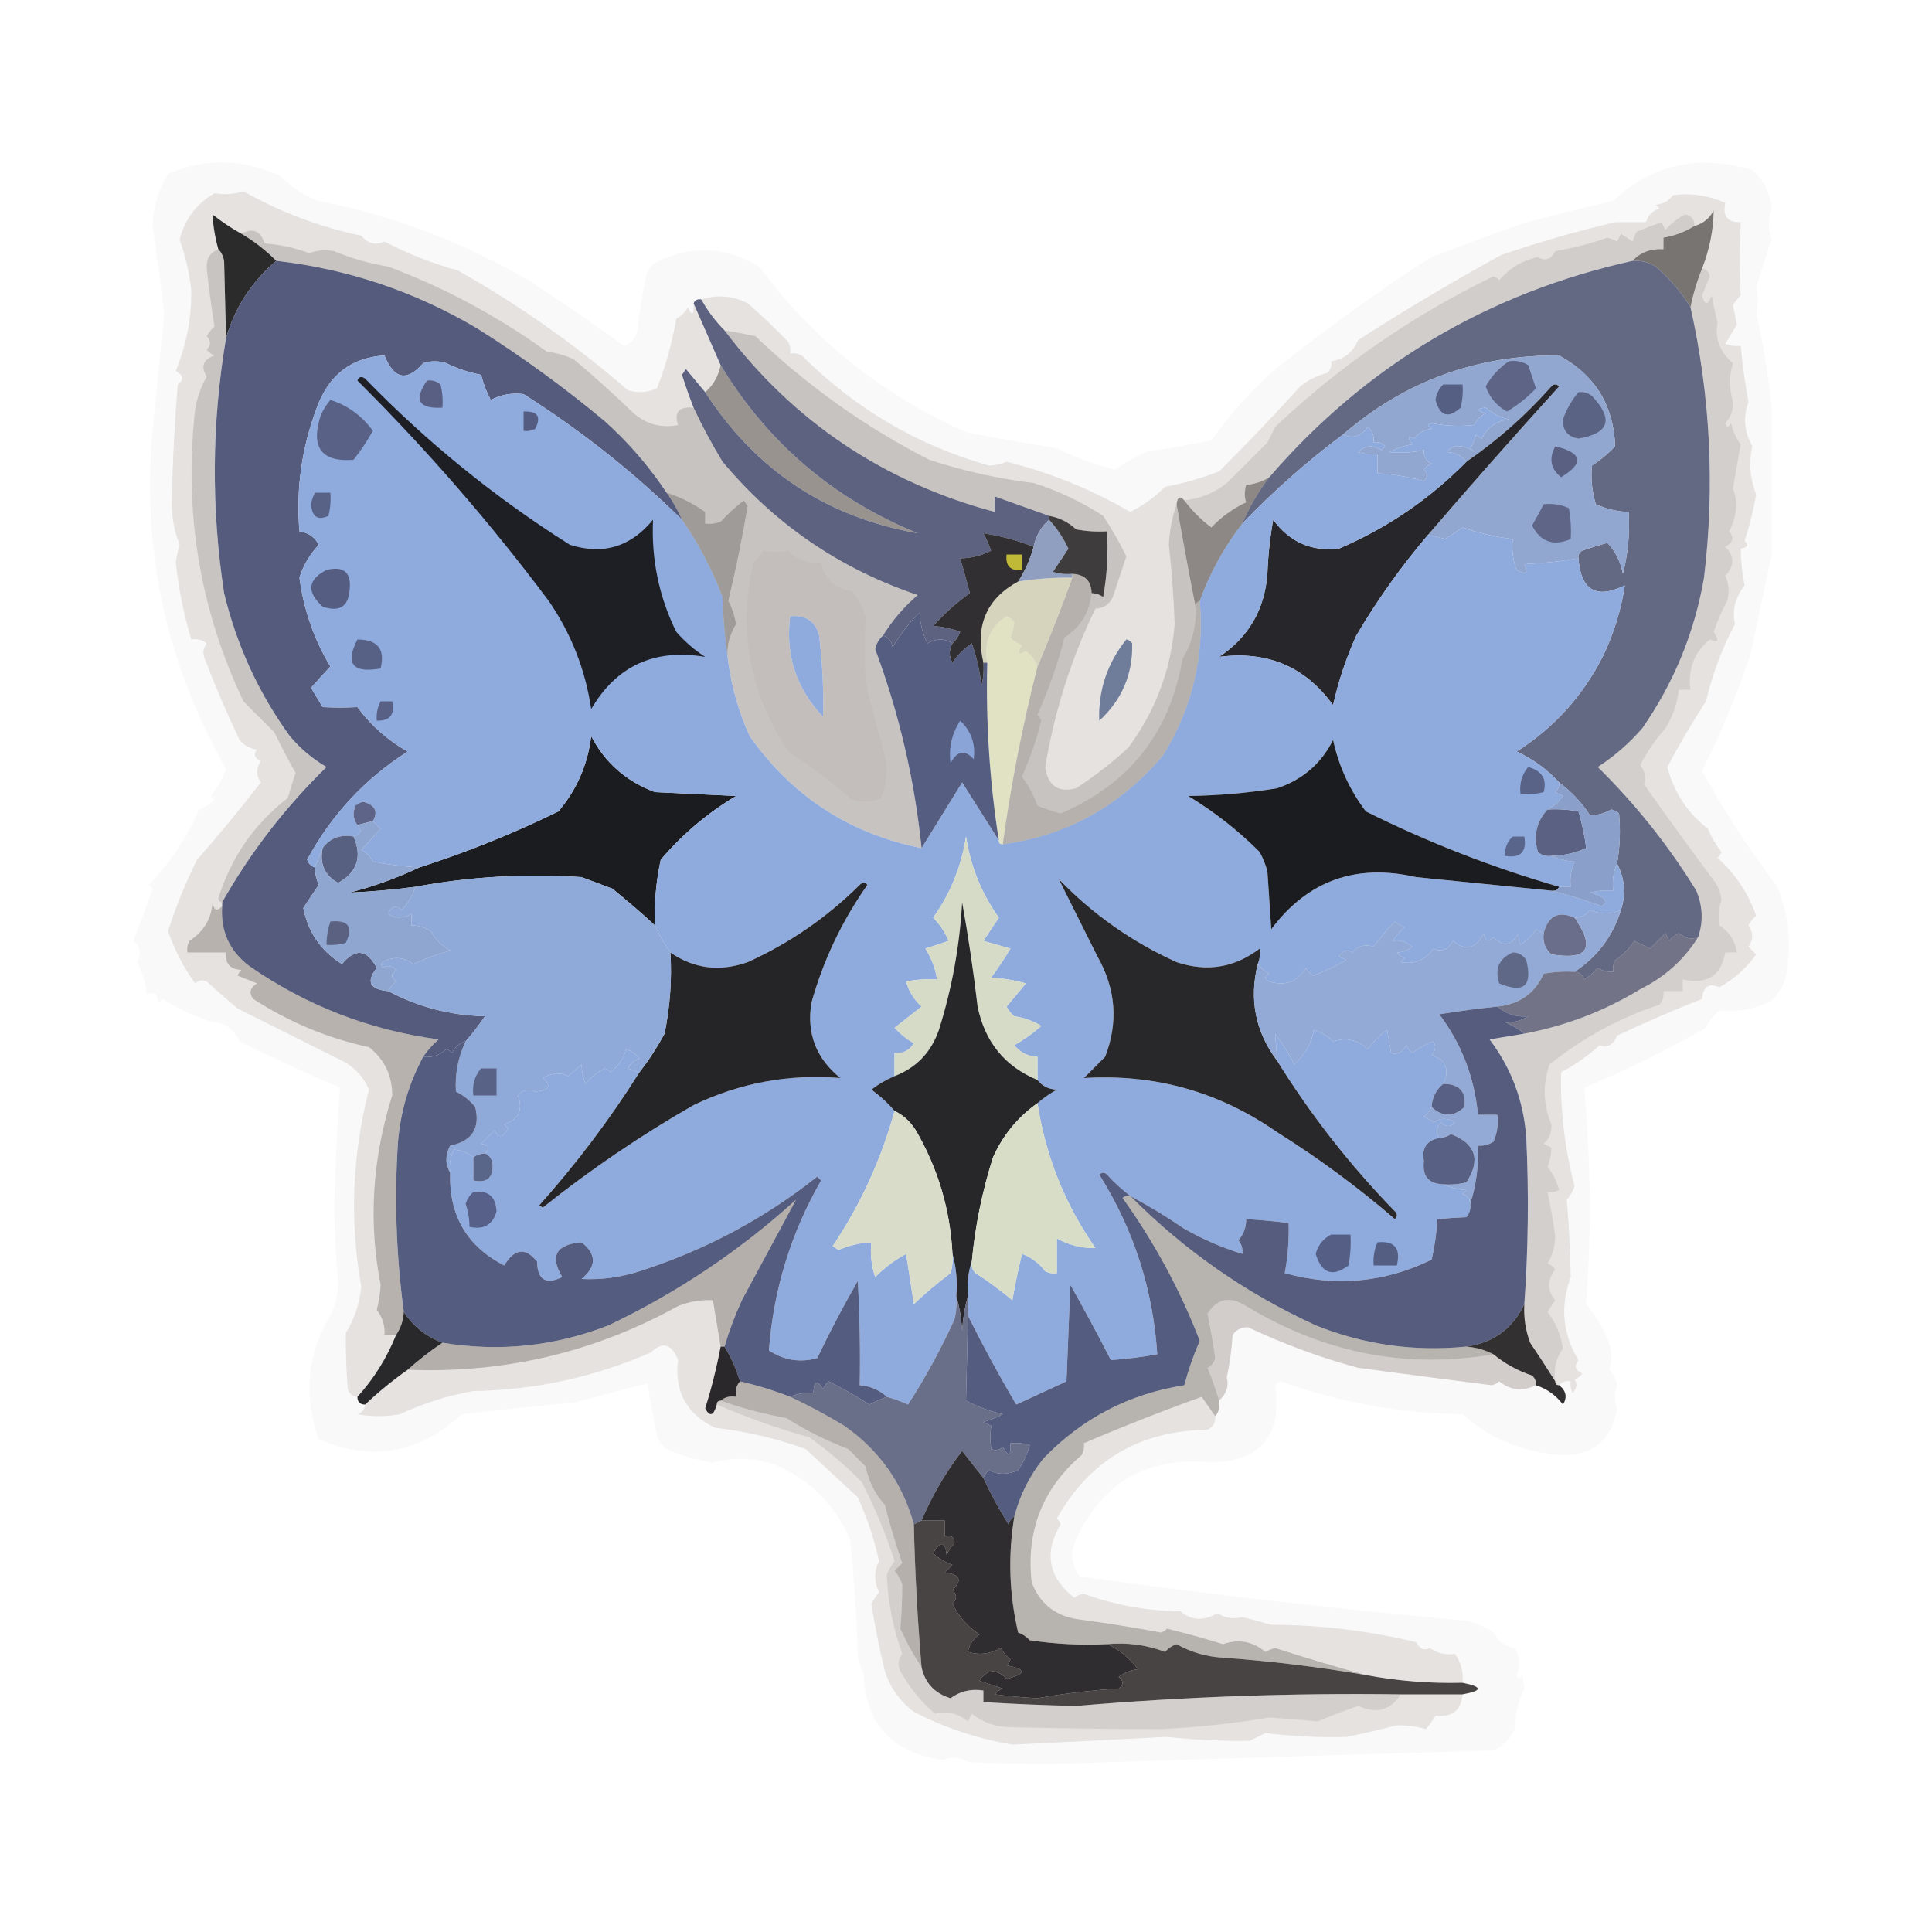 <?xml version="1.0" encoding="UTF-8"?>
<!DOCTYPE svg PUBLIC "-//W3C//DTD SVG 1.1//EN" "http://www.w3.org/Graphics/SVG/1.1/DTD/svg11.dtd">
<svg xmlns="http://www.w3.org/2000/svg" version="1.1" width="500px" height="500px" style="shape-rendering:geometricPrecision; text-rendering:geometricPrecision; image-rendering:optimizeQuality; fill-rule:evenodd; clip-rule:evenodd" xmlns:xlink="http://www.w3.org/1999/xlink">
<g><path style="opacity:0.03" fill="#4e3b27" d="M 386.5,422.5 C 387.892,424.924 389.725,426.257 392,426.5C 393.398,428.814 393.565,431.147 392.5,433.5C 392.846,434.696 393.346,434.696 394,433.5C 394.167,434.667 394.333,435.833 394.5,437C 392.885,440.347 392.052,443.847 392,447.5C 390.833,450 389,451.833 386.5,453C 348.496,454.127 310.496,455.294 272.5,456.5C 265.321,456.541 257.988,456.375 250.5,456C 248.345,454.643 246.178,454.476 244,455.5C 230.666,453.516 223.833,446.016 223.5,433C 222.773,431.601 222.273,430.101 222,428.5C 221.713,418.472 221.046,408.472 220,398.5C 216.165,389.468 209.665,382.968 200.5,379C 195.224,377.233 189.891,377.066 184.5,378.5C 180.326,377.899 176.326,376.733 172.5,375C 171.299,374.097 170.465,372.931 170,371.5C 169.092,366.971 168.259,362.471 167.5,358C 161.264,359.627 154.931,361.294 148.5,363C 138.809,363.89 129.142,364.89 119.5,366C 108.518,376.163 96.184,378.33 82.5,372.5C 78.362,360.959 79.529,349.959 86,339.5C 86.935,337.091 87.435,334.591 87.5,332C 86.934,325.514 86.6,319.014 86.5,312.5C 86.748,302.123 87.248,291.79 88,281.5C 78.832,277.568 70.165,273.568 62,269.5C 60.391,266.24 58.058,264.574 55,264.5C 50.407,263.036 46.073,261.036 42,258.5C 41.667,258.833 41.333,259.167 41,259.5C 40.717,257.114 39.717,256.448 38,257.5C 37.72,254.527 36.887,251.693 35.5,249C 36.706,246.983 36.373,245.149 34.5,243.5C 36.296,238.937 37.963,234.437 39.5,230C 39.167,229.667 38.833,229.333 38.5,229C 44.023,223.256 48.357,216.756 51.5,209.5C 53.002,208.917 54.335,208.084 55.5,207C 55.167,206.667 54.833,206.333 54.5,206C 56.249,203.914 57.583,201.581 58.5,199C 42.184,170.288 36.017,139.455 40,106.5C 40.787,98.16 41.62,89.827 42.5,81.5C 41.632,73.823 40.632,66.156 39.5,58.5C 39.645,53.577 40.978,49.077 43.5,45C 53.124,40.909 62.791,41.076 72.5,45.5C 75.285,48.4 78.618,50.566 82.5,52C 102.073,55.856 120.406,62.856 137.5,73C 145.662,78.34 153.662,83.84 161.5,89.5C 163.353,88.811 164.519,87.478 165,85.5C 165.421,81.128 166.088,76.795 167,72.5C 167.273,70.671 168.107,69.171 169.5,68C 178.648,63.354 187.648,63.687 196.5,69C 210.679,88.183 228.679,102.517 250.5,112C 258.147,113.426 265.814,114.759 273.5,116C 278.303,118.403 283.303,120.236 288.5,121.5C 290.997,119.869 293.663,118.369 296.5,117C 302.187,116.065 307.854,115.065 313.5,114C 318.129,107.436 323.462,101.436 329.5,96C 343.373,84.931 357.039,75.098 370.5,66.5C 379.022,63.302 386.688,60.469 393.5,58C 401.468,55.785 409.468,53.785 417.5,52C 427.529,42.536 439.529,39.869 453.5,44C 456.49,46.646 458.156,49.979 458.5,54C 457.579,56.617 457.579,59.283 458.5,62C 457.086,66.076 455.753,70.243 454.5,74.5C 455.021,76.492 455.021,78.659 454.5,81C 456.291,88.773 457.625,96.939 458.5,105.5C 458.429,118.355 458.429,131.022 458.5,143.5C 456.674,152.143 454.84,160.809 453,169.5C 449.502,179.841 445.335,189.841 440.5,199.5C 446.22,209.922 452.72,219.922 460,229.5C 463.12,237.327 463.787,245.327 462,253.5C 461.208,255.587 460.041,257.421 458.5,259C 454.101,261.153 449.601,261.987 445,261.5C 443.471,262.729 442.304,264.229 441.5,266C 431.04,271.931 420.54,277.097 410,281.5C 410.905,291.881 411.405,302.548 411.5,313.5C 411.386,321.676 411.053,329.676 410.5,337.5C 413,340.574 414.834,343.574 416,346.5C 417.195,349.187 417.362,351.854 416.5,354.5C 417.544,355.623 418.21,356.956 418.5,358.5C 417.74,360.596 417.74,362.596 418.5,364.5C 417.039,373.114 411.873,377.114 403,376.5C 393.251,375.518 385.084,372.018 378.5,366C 362.35,365.812 346.683,362.979 331.5,357.5C 330.914,357.709 330.414,358.043 330,358.5C 331.879,371.443 326.379,378.109 313.5,378.5C 296.677,376.783 284.844,383.783 278,399.5C 277.013,402.697 277.513,405.53 279.5,408C 313.083,412.657 346.583,416.49 380,419.5C 382.368,420.2 384.534,421.2 386.5,422.5 Z M 291.5,165.5 C 292.117,165.611 292.617,165.944 293,166.5C 293.187,174.436 290.354,181.102 284.5,186.5C 284.21,178.703 286.543,171.703 291.5,165.5 Z M 204.5,159.5 C 208.499,159.074 210.999,160.741 212,164.5C 212.861,171.721 213.194,178.721 213,185.5C 206.035,178.108 203.202,169.441 204.5,159.5 Z"/></g>
<g><path style="opacity:0.119" fill="#453423" d="M 179.5,78.5 C 181.815,83.756 184.148,89.09 186.5,94.5C 185.892,97.406 184.559,99.74 182.5,101.5C 180.856,99.519 179.19,97.519 177.5,95.5C 177.167,96 176.833,96.5 176.5,97C 177.409,99.895 178.409,102.728 179.5,105.5C 175.689,105.181 174.356,106.681 175.5,110C 170.919,110.879 166.919,109.712 163.5,106.5C 158.675,101.843 153.675,97.344 148.5,93C 146.285,91.956 143.952,91.29 141.5,91C 128.687,81.765 115.02,74.431 100.5,69C 95.655,68.215 90.989,66.882 86.5,65C 84.32,64.581 82.154,64.748 80,65.5C 76.306,64.114 72.473,63.281 68.5,63C 67.427,59.702 65.427,58.868 62.5,60.5C 59.9,59.081 57.4,57.415 55,55.5C 55.162,58.489 55.662,61.489 56.5,64.5C 54.323,65.365 53.323,67.032 53.5,69.5C 54.048,74.536 54.715,79.536 55.5,84.5C 54.689,85.216 54.022,86.05 53.5,87C 54.615,88.235 54.615,89.402 53.5,90.5C 54.025,91.192 54.692,91.692 55.5,92C 52.553,93.01 51.886,94.843 53.5,97.5C 51.981,100.148 50.981,102.982 50.5,106C 47.54,132.547 51.706,157.713 63,181.5C 65.587,184.167 68.254,186.833 71,189.5C 72.721,193.11 74.554,196.61 76.5,200C 75.773,202.124 75.106,204.291 74.5,206.5C 65.807,213.211 59.807,221.878 56.5,232.5C 56.624,233.107 56.957,233.44 57.5,233.5C 57.5,233.833 57.5,234.167 57.5,234.5C 56.175,235.953 55.342,235.619 55,233.5C 54.714,237.802 52.714,241.135 49,243.5C 48.517,244.448 48.35,245.448 48.5,246.5C 51.833,246.5 55.167,246.5 58.5,246.5C 58.22,249.388 59.553,250.888 62.5,251C 62.043,251.414 61.709,251.914 61.5,252.5C 63.167,253.167 64.833,253.833 66.5,254.5C 64.711,255.623 64.378,256.956 65.5,258.5C 74.84,264.549 84.84,268.716 95.5,271C 99.503,274.174 101.503,278.341 101.5,283.5C 96.323,299.946 95.323,316.279 98.5,332.5C 98.396,334.709 98.063,336.876 97.5,339C 99.003,340.921 99.669,343.088 99.5,345.5C 100.5,345.5 101.5,345.5 102.5,345.5C 100.076,351.503 96.742,356.836 92.5,361.5C 91.25,361.423 90.417,360.756 90,359.5C 89.616,354.465 89.449,349.632 89.5,345C 91.743,341.33 93.076,337.33 93.5,333C 90.462,315.956 91.128,298.956 95.5,282C 94.231,279.063 92.231,276.73 89.5,275C 80.106,270.322 70.773,265.655 61.5,261C 58.733,258.675 56.066,256.341 53.5,254C 52.451,253.508 51.451,253.674 50.5,254.5C 47.507,250.365 45.174,245.865 43.5,241C 45.499,234.655 47.999,228.488 51,222.5C 56.714,216.013 62.214,209.346 67.5,202.5C 66.233,200.629 66.233,198.796 67.5,197C 65.875,196.147 65.542,195.147 66.5,194C 64.671,193.727 63.171,192.893 62,191.5C 58.714,184.597 55.714,177.597 53,170.5C 52.405,169.101 52.572,167.768 53.5,166.5C 52.311,165.571 50.978,165.238 49.5,165.5C 47.553,158.982 46.22,152.315 45.5,145.5C 45.723,144.033 46.056,142.533 46.5,141C 44.977,137.194 44.31,133.194 44.5,129C 44.68,119.272 45.18,109.439 46,99.5C 47.678,98.318 47.512,97.152 45.5,96C 48.291,89.057 49.624,82.057 49.5,75C 49.031,70.71 48.031,66.376 46.5,62C 47.782,56.794 50.782,52.794 55.5,50C 58.06,50.438 60.56,50.271 63,49.5C 72.538,54.903 82.704,58.736 93.5,61C 95.234,63.057 97.234,63.557 99.5,62.5C 105.567,65.689 111.901,68.189 118.5,70C 134.212,78.855 148.879,89.189 162.5,101C 165.099,101.769 167.599,101.602 170,100.5C 172.291,94.73 173.958,88.73 175,82.5C 176.333,81.833 177.333,80.833 178,79.5C 179.087,81.932 179.587,81.598 179.5,78.5 Z"/></g>
<g><path style="opacity:0.935" fill="#1e1d1e" d="M 62.5,60.5 C 65.76,62.419 68.76,64.752 71.5,67.5C 65.141,72.893 60.808,79.56 58.5,87.5C 58.356,80.982 58.189,74.316 58,67.5C 57.768,66.263 57.268,65.263 56.5,64.5C 55.662,61.489 55.162,58.489 55,55.5C 57.4,57.415 59.9,59.081 62.5,60.5 Z"/></g>
<g><path style="opacity:0.12" fill="#483624" d="M 403.5,358.5 C 402.833,358.5 402.5,358.167 402.5,357.5C 402.02,354.315 402.686,351.481 404.5,349C 403.966,345.505 402.633,342.338 400.5,339.5C 401.167,338.5 401.833,337.5 402.5,336.5C 400.353,333.999 400.353,331.332 402.5,328.5C 401.975,327.808 401.308,327.308 400.5,327C 401.752,324.959 402.419,322.625 402.5,320C 401.979,316.109 401.312,312.276 400.5,308.5C 401.552,308.649 402.552,308.483 403.5,308C 402.944,305.763 401.944,303.763 400.5,302C 401.174,300.249 401.507,298.583 401.5,297C 400.833,296.667 400.167,296.333 399.5,296C 400.98,294.701 401.646,293.034 401.5,291C 399.389,285.859 399.222,280.693 401,275.5C 409.583,268.609 419.083,263.442 429.5,260C 430.337,258.989 430.67,257.822 430.5,256.5C 432.167,256.5 433.833,256.5 435.5,256.5C 435.5,255.5 435.5,254.5 435.5,253.5C 441.781,254.877 445.448,252.543 446.5,246.5C 447.5,246.5 448.5,246.5 449.5,246.5C 449.082,243.561 447.582,241.228 445,239.5C 444.581,237.32 444.748,235.154 445.5,233C 445.375,231.373 444.875,229.873 444,228.5C 437.7,220.054 431.533,211.554 425.5,203C 426.097,201.372 425.763,199.705 424.5,198C 426.246,194.58 428.413,191.413 431,188.5C 432.914,185.423 434.081,182.089 434.5,178.5C 435.5,178.5 436.5,178.5 437.5,178.5C 436.763,173.238 438.43,168.905 442.5,165.5C 444.677,166.504 445.011,165.838 443.5,163.5C 444.463,160.717 445.63,158.05 447,155.5C 447.626,153.287 447.459,151.12 446.5,149C 448.939,146.446 448.939,143.946 446.5,141.5C 448.542,140.497 448.875,139.163 447.5,137.5C 449.535,133.636 449.868,129.969 448.5,126.5C 449.135,122.633 449.801,118.8 450.5,115C 449.283,113.352 448.45,111.519 448,109.5C 447.346,110.696 446.846,110.696 446.5,109.5C 447.937,107.979 448.604,106.145 448.5,104C 447.477,100.595 447.477,97.262 448.5,94C 445.094,91.115 443.761,87.615 444.5,83.5C 443.936,81.181 443.436,78.847 443,76.5C 442.002,79.028 441.169,79.028 440.5,76.5C 441.167,74.833 441.833,73.167 442.5,71.5C 442.253,70.287 441.586,69.62 440.5,69.5C 442.433,64.503 443.433,59.503 443.5,54.5C 442.389,56.552 440.723,57.886 438.5,58.5C 438.582,56.748 437.749,55.748 436,55.5C 434.072,56.56 432.405,57.893 431,59.5C 430.667,58.833 430.333,58.167 430,57.5C 427.825,58.255 425.659,59.088 423.5,60C 423.07,60.919 422.736,61.753 422.5,62.5C 421.5,61.833 420.5,61.167 419.5,60.5C 419.167,61.167 418.833,61.833 418.5,62.5C 417.707,62.069 416.873,61.736 416,61.5C 411.615,63.038 407.115,64.205 402.5,65C 401.371,67.168 399.871,67.668 398,66.5C 393.991,67.39 390.657,69.39 388,72.5C 387.586,72.043 387.086,71.709 386.5,71.5C 365.515,81.697 346.682,94.697 330,110.5C 329.333,111.833 328.667,113.167 328,114.5C 324.5,118 321,121.5 317.5,125C 314.269,127.558 310.602,129.058 306.5,129.5C 305.377,128.243 304.711,128.576 304.5,130.5C 303.339,133.818 302.672,137.318 302.5,141C 303.258,147.844 303.758,154.678 304,161.5C 303.047,173.312 299.047,183.978 292,193.5C 287.786,197.382 283.286,200.882 278.5,204C 273.847,205.193 271.18,203.359 270.5,198.5C 272.904,184.074 277.237,170.407 283.5,157.5C 285.592,157.439 287.092,156.439 288,154.5C 289.171,150.987 290.338,147.487 291.5,144C 289.753,140.404 287.753,136.904 285.5,133.5C 279.883,129.858 273.883,127.025 267.5,125C 258.505,123.93 249.505,121.93 240.5,119C 223.952,110.555 208.952,99.888 195.5,87C 192.832,86.433 190.166,85.933 187.5,85.5C 185.147,83.14 183.147,80.474 181.5,77.5C 185.599,76.186 189.599,76.519 193.5,78.5C 197.125,81.623 200.625,84.956 204,88.5C 204.483,89.448 204.649,90.448 204.5,91.5C 205.552,91.35 206.552,91.517 207.5,92C 221.345,105.8 237.512,115.3 256,120.5C 257.399,120.499 258.899,120.165 260.5,119.5C 271.813,122.324 282.48,126.657 292.5,132.5C 295.851,130.824 298.851,128.657 301.5,126C 306.296,125.09 310.963,123.757 315.5,122C 322.74,114.816 329.74,107.483 336.5,100C 338.579,98.36 340.912,97.194 343.5,96.5C 344.386,95.675 344.719,94.675 344.5,93.5C 347.815,93.028 350.149,91.195 351.5,88C 363.587,80.246 375.92,72.912 388.5,66C 398.156,62.692 407.99,59.858 418,57.5C 420.667,57.5 423.333,57.5 426,57.5C 426.5,55.667 427.667,54.5 429.5,54C 429.167,53.667 428.833,53.333 428.5,53C 430.402,52.801 431.902,51.968 433,50.5C 437.631,49.91 442.131,50.576 446.5,52.5C 445.756,55.95 447.09,57.616 450.5,57.5C 450.205,64.228 450.205,70.562 450.5,76.5C 449.689,77.216 449.022,78.05 448.5,79C 448.833,80.667 449.167,82.333 449.5,84C 448.516,85.656 447.516,87.323 446.5,89C 447.793,89.49 449.127,89.657 450.5,89.5C 450.939,94.403 451.606,99.237 452.5,104C 451.062,107.993 451.395,111.826 453.5,115.5C 452.568,119.749 452.901,123.916 454.5,128C 453.776,132.062 452.776,136.062 451.5,140C 452.634,141.016 452.301,141.683 450.5,142C 450.545,145.259 450.878,148.426 451.5,151.5C 449.067,154.596 448.234,157.929 449,161.5C 445.639,167.881 443.139,174.548 441.5,181.5C 437.899,187.04 434.565,192.706 431.5,198.5C 433.191,205.024 436.691,210.357 442,214.5C 442.914,216.664 444.081,218.664 445.5,220.5C 445.291,221.086 444.957,221.586 444.5,222C 449.107,226.162 452.44,231.162 454.5,237C 453.643,237.689 452.977,238.522 452.5,239.5C 453.767,241.371 453.767,243.204 452.5,245C 453.167,245.667 453.833,246.333 454.5,247C 451.96,250.541 448.793,253.374 445,255.5C 442.244,254.305 440.744,255.305 440.5,258.5C 433.056,261.452 425.723,264.619 418.5,268C 417.521,270.403 416.021,271.236 414,270.5C 410.934,273.258 407.601,275.591 404,277.5C 403.787,287.481 404.953,297.314 407.5,307C 407.05,308.285 406.383,309.452 405.5,310.5C 406.035,317.127 406.369,323.793 406.5,330.5C 403.712,338.111 404.379,345.278 408.5,352C 407.332,353.406 407.665,354.572 409.5,355.5C 408.975,356.192 408.308,356.692 407.5,357C 408.28,358.073 408.113,359.24 407,360.5C 406.517,359.552 406.351,358.552 406.5,357.5C 405.209,357.263 404.209,357.596 403.5,358.5 Z M 291.5,165.5 C 286.543,171.703 284.21,178.703 284.5,186.5C 290.354,181.102 293.187,174.436 293,166.5C 292.617,165.944 292.117,165.611 291.5,165.5 Z"/></g>
<g><path style="opacity:0.212" fill="#3c2d1e" d="M 438.5,58.5 C 436.032,60.035 433.365,61.035 430.5,61.5C 430.5,62.5 430.5,63.5 430.5,64.5C 427.189,64.307 424.522,65.307 422.5,67.5C 384.839,75.885 353.506,94.552 328.5,123.5C 326.685,124.63 324.685,125.296 322.5,125.5C 322.034,127.201 322.034,128.701 322.5,130C 319.057,131.618 316.057,133.785 313.5,136.5C 310.812,134.479 308.479,132.146 306.5,129.5C 310.602,129.058 314.269,127.558 317.5,125C 321,121.5 324.5,118 328,114.5C 328.667,113.167 329.333,111.833 330,110.5C 346.682,94.697 365.515,81.697 386.5,71.5C 387.086,71.709 387.586,72.043 388,72.5C 390.657,69.39 393.991,67.39 398,66.5C 399.871,67.668 401.371,67.168 402.5,65C 407.115,64.205 411.615,63.038 416,61.5C 416.873,61.736 417.707,62.069 418.5,62.5C 418.833,61.833 419.167,61.167 419.5,60.5C 420.5,61.167 421.5,61.833 422.5,62.5C 422.736,61.753 423.07,60.919 423.5,60C 425.659,59.088 427.825,58.255 430,57.5C 430.333,58.167 430.667,58.833 431,59.5C 432.405,57.893 434.072,56.56 436,55.5C 437.749,55.748 438.582,56.748 438.5,58.5 Z"/></g>
<g><path style="opacity:0.631" fill="#2d2723" d="M 440.5,69.5 C 439.193,72.725 438.193,76.058 437.5,79.5C 435.114,75.603 432.114,72.103 428.5,69C 426.655,67.872 424.655,67.372 422.5,67.5C 424.522,65.307 427.189,64.307 430.5,64.5C 430.5,63.5 430.5,62.5 430.5,61.5C 433.365,61.035 436.032,60.035 438.5,58.5C 440.723,57.886 442.389,56.552 443.5,54.5C 443.433,59.503 442.433,64.503 440.5,69.5 Z"/></g>
<g><path style="opacity:0.883" fill="#515675" d="M 422.5,67.5 C 424.655,67.372 426.655,67.872 428.5,69C 432.114,72.103 435.114,75.603 437.5,79.5C 442.661,102.587 443.828,125.92 441,149.5C 438.533,163.731 433.2,176.731 425,188.5C 421.61,192.393 417.777,195.727 413.5,198.5C 423.27,208.109 431.77,218.776 439,230.5C 440.67,234.49 440.836,238.49 439.5,242.5C 437.864,243.246 436.197,242.912 434.5,241.5C 433.522,241.977 432.689,242.643 432,243.5C 431.667,242.833 431.333,242.167 431,241.5C 429.667,242.833 428.333,244.167 427,245.5C 425.667,244.833 424.333,244.167 423,243.5C 421.667,245.5 420,247.167 418,248.5C 417.517,249.448 417.351,250.448 417.5,251.5C 416.07,251.579 414.736,251.246 413.5,250.5C 412.481,251.687 411.314,252.687 410,253.5C 409.583,252.244 408.75,251.577 407.5,251.5C 413.424,247.58 417.424,242.247 419.5,235.5C 420.823,231.402 420.489,227.402 418.5,223.5C 419.249,219.181 419.415,214.848 419,210.5C 418.439,209.978 417.772,209.645 417,209.5C 415.202,210.504 413.368,211.004 411.5,211C 409.333,207.667 406.666,204.834 403.5,202.5C 400.394,199.109 396.728,196.442 392.5,194.5C 402.293,188.259 409.793,179.926 415,169.5C 417.714,163.747 419.547,157.747 420.5,151.5C 413.112,155.125 409.112,152.792 408.5,144.5C 408.369,143.624 408.702,142.957 409.5,142.5C 411.638,141.757 413.804,141.09 416,140.5C 418.081,142.713 419.415,145.38 420,148.5C 421.339,143.264 421.839,137.93 421.5,132.5C 418.52,132.38 415.687,131.713 413,130.5C 412.003,127.199 411.67,123.866 412,120.5C 414.185,119.072 416.185,117.405 418,115.5C 417.618,104.899 412.785,97.066 403.5,92C 382.176,91.828 363.509,98.661 347.5,112.5C 338.188,119.481 329.522,127.148 321.5,135.5C 323.317,131.199 325.65,127.199 328.5,123.5C 353.506,94.552 384.839,75.885 422.5,67.5 Z"/></g>
<g><path style="opacity:0.474" fill="#2e231a" d="M 186.5,94.5 C 198.676,114.598 215.676,129.098 237.5,138C 213.877,133.852 195.544,121.685 182.5,101.5C 184.559,99.74 185.892,97.406 186.5,94.5 Z"/></g>
<g><path style="opacity:0.914" fill="#88a0cc" d="M 408.5,144.5 C 403.916,145.277 399.25,145.777 394.5,146C 395.602,148.391 394.936,148.891 392.5,147.5C 391.52,144.914 391.187,142.247 391.5,139.5C 387.07,138.976 382.736,137.976 378.5,136.5C 376.997,137.523 375.497,138.523 374,139.5C 372.436,139.011 370.936,138.678 369.5,138.5C 380.625,125.538 391.958,112.705 403.5,100C 402.833,99.333 402.167,99.333 401.5,100C 394.89,107.451 387.556,113.951 379.5,119.5C 378.319,117.933 376.653,117.099 374.5,117C 375.025,116.308 375.692,115.808 376.5,115.5C 378.335,115.259 380.001,115.759 381.5,117C 381.167,116.667 380.833,116.333 380.5,116C 381.191,114.933 381.691,113.766 382,112.5C 382.414,112.957 382.914,113.291 383.5,113.5C 384.931,110.614 387.264,108.947 390.5,108.5C 388.582,108.212 386.582,107.212 384.5,105.5C 381.937,105.737 381.937,106.237 384.5,107C 383.167,107.667 382.167,108.667 381.5,110C 377.579,110.395 373.912,110.228 370.5,109.5C 369.304,109.846 369.304,110.346 370.5,111C 368.598,111.199 367.098,112.033 366,113.5C 364.334,112.66 364.167,113.16 365.5,115C 363.392,115.36 361.392,116.027 359.5,117C 362.507,117.301 365.507,117.135 368.5,116.5C 368.36,118.124 369.027,119.29 370.5,120C 369.692,120.308 369.025,120.808 368.5,121.5C 369.59,122.609 369.59,123.609 368.5,124.5C 364.293,123.354 360.293,122.687 356.5,122.5C 356.5,120.833 356.5,119.167 356.5,117.5C 354.801,117.66 353.134,117.494 351.5,117C 353.333,115.212 355.333,115.046 357.5,116.5C 357.833,116.167 358.167,115.833 358.5,115.5C 357.675,114.614 356.675,114.281 355.5,114.5C 355.688,112.897 355.188,111.563 354,110.5C 352.253,112.919 350.086,113.585 347.5,112.5C 363.509,98.661 382.176,91.828 403.5,92C 412.785,97.066 417.618,104.899 418,115.5C 416.185,117.405 414.185,119.072 412,120.5C 411.67,123.866 412.003,127.199 413,130.5C 415.687,131.713 418.52,132.38 421.5,132.5C 421.839,137.93 421.339,143.264 420,148.5C 419.415,145.38 418.081,142.713 416,140.5C 413.804,141.09 411.638,141.757 409.5,142.5C 408.702,142.957 408.369,143.624 408.5,144.5 Z"/></g>
<g><path style="opacity:0.939" fill="#555c7e" d="M 402.5,115.5 C 409.542,117.207 410.042,119.874 404,123.5C 401.288,121.309 400.788,118.642 402.5,115.5 Z"/></g>
<g><path style="opacity:0.874" fill="#54597b" d="M 408.5,101.5 C 409.822,101.33 410.989,101.663 412,102.5C 417.662,108.492 416.495,112.159 408.5,113.5C 405.698,113.029 404.364,111.362 404.5,108.5C 405.429,105.912 406.762,103.579 408.5,101.5 Z"/></g>
<g><path style="opacity:0.972" fill="#545c81" d="M 373.5,99.5 C 375.167,99.5 376.833,99.5 378.5,99.5C 378.662,101.527 378.495,103.527 378,105.5C 374.828,108.388 372.661,107.722 371.5,103.5C 371.752,101.927 372.418,100.594 373.5,99.5 Z"/></g>
<g><path style="opacity:0.85" fill="#545979" d="M 390.5,93.5 C 392.288,93.215 393.955,93.548 395.5,94.5C 396.167,96.5 396.833,98.5 397.5,100.5C 395.295,102.854 392.795,104.854 390,106.5C 387.357,105.064 385.523,102.897 384.5,100C 386.014,97.322 388.014,95.155 390.5,93.5 Z"/></g>
<g><path style="opacity:0.943" fill="#1b1b1f" d="M 369.5,138.5 C 362.606,146.61 356.44,155.277 351,164.5C 348.386,170.284 346.386,176.284 345,182.5C 337.803,172.534 327.97,168.367 315.5,170C 323.122,164.933 327.289,157.766 328,148.5C 328.172,143.798 328.672,139.132 329.5,134.5C 333.744,140.29 339.411,142.79 346.5,142C 359.028,136.621 370.028,129.121 379.5,119.5C 387.556,113.951 394.89,107.451 401.5,100C 402.167,99.333 402.833,99.333 403.5,100C 391.958,112.705 380.625,125.538 369.5,138.5 Z"/></g>
<g><path style="opacity:0.827" fill="#545777" d="M 399.5,130.5 C 401.792,130.244 403.959,130.577 406,131.5C 406.497,134.146 406.664,136.813 406.5,139.5C 402.022,141.422 398.689,140.255 396.5,136C 397.562,134.159 398.562,132.326 399.5,130.5 Z"/></g>
<g><path style="opacity:0.928" fill="#505677" d="M 179.5,78.5 C 179.842,77.662 180.508,77.328 181.5,77.5C 183.147,80.474 185.147,83.14 187.5,85.5C 205.336,109.103 228.669,124.77 257.5,132.5C 257.5,131.167 257.5,129.833 257.5,128.5C 262.156,130.16 266.823,131.826 271.5,133.5C 271.5,133.833 271.5,134.167 271.5,134.5C 269.412,136.336 268.079,138.669 267.5,141.5C 263.23,139.85 258.897,138.684 254.5,138C 255.26,139.441 255.926,140.941 256.5,142.5C 253.988,143.795 251.321,144.461 248.5,144.5C 249.413,147.606 250.246,150.606 251,153.5C 247.535,155.963 244.369,158.796 241.5,162C 243.9,162.186 246.234,162.686 248.5,163.5C 248.058,164.739 247.391,165.739 246.5,166.5C 244.44,165.189 242.274,165.189 240,166.5C 238.784,164.038 238.118,161.371 238,158.5C 235.285,161.214 232.951,164.214 231,167.5C 230.764,165.881 229.931,164.881 228.5,164.5C 230.915,160.578 233.915,157.078 237.5,154C 217.391,147.213 200.558,135.713 187,119.5C 184.206,114.907 181.706,110.24 179.5,105.5C 178.409,102.728 177.409,99.895 176.5,97C 176.833,96.5 177.167,96 177.5,95.5C 179.19,97.519 180.856,99.519 182.5,101.5C 195.544,121.685 213.877,133.852 237.5,138C 215.676,129.098 198.676,114.598 186.5,94.5C 184.148,89.09 181.815,83.756 179.5,78.5 Z"/></g>
<g><path style="opacity:0.256" fill="#372a1d" d="M 56.5,64.5 C 57.268,65.263 57.768,66.263 58,67.5C 58.189,74.316 58.356,80.982 58.5,87.5C 54.793,109.481 54.627,131.481 58,153.5C 61.258,167.012 66.925,179.345 75,190.5C 77.727,193.731 80.894,196.397 84.5,198.5C 73.785,208.972 64.785,220.639 57.5,233.5C 56.957,233.44 56.624,233.107 56.5,232.5C 59.807,221.878 65.807,213.211 74.5,206.5C 75.106,204.291 75.773,202.124 76.5,200C 74.554,196.61 72.721,193.11 71,189.5C 68.254,186.833 65.587,184.167 63,181.5C 51.706,157.713 47.54,132.547 50.5,106C 50.981,102.982 51.981,100.148 53.5,97.5C 51.886,94.843 52.553,93.01 55.5,92C 54.692,91.692 54.025,91.192 53.5,90.5C 54.615,89.402 54.615,88.235 53.5,87C 54.022,86.05 54.689,85.216 55.5,84.5C 54.715,79.536 54.048,74.536 53.5,69.5C 53.323,67.032 54.323,65.365 56.5,64.5 Z"/></g>
<g><path style="opacity:0.97" fill="#515779" d="M 71.5,67.5 C 90.084,69.626 107.418,75.459 123.5,85C 135.031,92.266 146.031,100.266 156.5,109C 162.668,114.545 168.002,120.711 172.5,127.5C 174.098,129.698 175.431,132.031 176.5,134.5C 164.025,122.25 150.359,111.417 135.5,102C 132.527,101.617 129.694,102.117 127,103.5C 125.92,101.447 125.086,99.28 124.5,97C 121.363,96.399 118.363,95.399 115.5,94C 113.5,93.333 111.5,93.333 109.5,94C 105.316,98.843 101.983,98.176 99.5,92C 90.927,92.534 85.094,97.034 82,105.5C 78.073,115.896 76.573,126.563 77.5,137.5C 79.84,137.866 81.507,139.033 82.5,141C 80.142,143.502 78.475,146.335 77.5,149.5C 78.594,157.785 81.261,165.452 85.5,172.5C 83.769,174.345 82.102,176.178 80.5,178C 81.484,179.657 82.484,181.323 83.5,183C 86.514,183.128 89.514,183.128 92.5,183C 96,187.754 100.334,191.587 105.5,194.5C 94.402,201.597 85.735,210.93 79.5,222.5C 79.856,223.522 80.522,224.189 81.5,224.5C 81.519,226.06 81.852,227.56 82.5,229C 81.12,231.006 79.786,233.006 78.5,235C 79.726,241.285 83.059,246.119 88.5,249.5C 91.965,245.318 94.965,245.651 97.5,250.5C 94.685,254.072 95.685,256.072 100.5,256.5C 108.206,260.615 116.539,262.781 125.5,263C 123.934,265.326 122.268,267.492 120.5,269.5C 118.926,269.937 117.759,270.937 117,272.5C 116.586,272.043 116.086,271.709 115.5,271.5C 113.821,273.104 111.821,273.771 109.5,273.5C 110.625,271.871 111.959,270.371 113.5,269C 95.602,266.591 79.268,260.258 64.5,250C 59.369,246.109 57.035,240.943 57.5,234.5C 57.5,234.167 57.5,233.833 57.5,233.5C 64.785,220.639 73.785,208.972 84.5,198.5C 80.894,196.397 77.727,193.731 75,190.5C 66.925,179.345 61.258,167.012 58,153.5C 54.627,131.481 54.793,109.481 58.5,87.5C 60.808,79.56 65.141,72.893 71.5,67.5 Z"/></g>
<g><path style="opacity:0.26" fill="#36291c" d="M 179.5,105.5 C 181.706,110.24 184.206,114.907 187,119.5C 200.558,135.713 217.391,147.213 237.5,154C 233.915,157.078 230.915,160.578 228.5,164.5C 227.475,165.374 226.808,166.541 226.5,168C 232.693,184.656 236.693,201.823 238.5,219.5C 219.826,215.745 204.993,206.079 194,190.5C 191.25,184.418 189.416,178.084 188.5,171.5C 187.885,168.029 188.552,164.696 190.5,161.5C 190.14,159.392 189.473,157.392 188.5,155.5C 190.432,147.414 192.099,139.247 193.5,131C 193.167,130.5 192.833,130 192.5,129.5C 190.35,131.149 188.35,132.982 186.5,135C 185.207,135.49 183.873,135.657 182.5,135.5C 182.5,134.5 182.5,133.5 182.5,132.5C 179.489,130.328 176.156,128.661 172.5,127.5C 168.002,120.711 162.668,114.545 156.5,109C 146.031,100.266 135.031,92.266 123.5,85C 107.418,75.459 90.084,69.626 71.5,67.5C 68.76,64.752 65.76,62.419 62.5,60.5C 65.427,58.868 67.427,59.702 68.5,63C 72.473,63.281 76.306,64.114 80,65.5C 82.154,64.748 84.32,64.581 86.5,65C 90.989,66.882 95.655,68.215 100.5,69C 115.02,74.431 128.687,81.765 141.5,91C 143.952,91.29 146.285,91.956 148.5,93C 153.675,97.344 158.675,101.843 163.5,106.5C 166.919,109.712 170.919,110.879 175.5,110C 174.356,106.681 175.689,105.181 179.5,105.5 Z M 204.5,159.5 C 203.202,169.441 206.035,178.108 213,185.5C 213.194,178.721 212.861,171.721 212,164.5C 210.999,160.741 208.499,159.074 204.5,159.5 Z"/></g>
<g><path style="opacity:0.263" fill="#3c2d1f" d="M 187.5,85.5 C 190.166,85.933 192.832,86.433 195.5,87C 208.952,99.888 223.952,110.555 240.5,119C 249.505,121.93 258.505,123.93 267.5,125C 273.883,127.025 279.883,129.858 285.5,133.5C 287.753,136.904 289.753,140.404 291.5,144C 290.338,147.487 289.171,150.987 288,154.5C 287.092,156.439 285.592,157.439 283.5,157.5C 277.237,170.407 272.904,184.074 270.5,198.5C 271.18,203.359 273.847,205.193 278.5,204C 283.286,200.882 287.786,197.382 292,193.5C 299.047,183.978 303.047,173.312 304,161.5C 303.758,154.678 303.258,147.844 302.5,141C 302.672,137.318 303.339,133.818 304.5,130.5C 306.097,139.694 307.764,148.694 309.5,157.5C 309.543,162.294 308.377,166.627 306,170.5C 302.773,189.561 292.273,202.894 274.5,210.5C 272.465,209.959 270.465,209.292 268.5,208.5C 267.532,205.727 266.199,203.227 264.5,201C 266.591,196.316 268.258,191.483 269.5,186.5C 269.291,185.914 268.957,185.414 268.5,185C 271.516,178.272 273.85,171.606 275.5,165C 279.695,162.304 282.029,158.47 282.5,153.5C 283.583,153.539 284.583,153.873 285.5,154.5C 286.495,148.872 286.829,143.206 286.5,137.5C 283.813,137.664 281.146,137.497 278.5,137C 276.473,135.121 274.14,133.954 271.5,133.5C 266.823,131.826 262.156,130.16 257.5,128.5C 257.5,129.833 257.5,131.167 257.5,132.5C 228.669,124.77 205.336,109.103 187.5,85.5 Z M 291.5,165.5 C 286.543,171.703 284.21,178.703 284.5,186.5C 290.354,181.102 293.187,174.436 293,166.5C 292.617,165.944 292.117,165.611 291.5,165.5 Z"/></g>
<g><path style="opacity:0.987" fill="#191a1d" d="M 169.5,239.5 C 166.337,236.557 162.67,233.391 158.5,230C 155.833,229 153.167,228 150.5,227C 135.912,226.036 121.579,226.869 107.5,229.5C 101.817,230.253 96.151,230.753 90.5,231C 96.803,229.387 102.803,227.221 108.5,224.5C 120.824,220.556 132.824,215.723 144.5,210C 149.26,204.401 152.094,197.901 153,190.5C 156.566,197.391 162.066,202.225 169.5,205C 176.5,205.333 183.5,205.667 190.5,206C 183.07,210.433 176.57,215.933 171,222.5C 169.783,228.101 169.283,233.768 169.5,239.5 Z"/></g>
<g><path style="opacity:0.988" fill="#8eaadd" d="M 176.5,134.5 C 180.75,140.663 184.25,147.33 187,154.5C 187.173,160.348 187.673,166.015 188.5,171.5C 189.416,178.084 191.25,184.418 194,190.5C 204.993,206.079 219.826,215.745 238.5,219.5C 241.975,213.897 245.475,208.231 249,202.5C 252.191,207.564 255.358,212.564 258.5,217.5C 258.5,218.167 258.833,218.5 259.5,218.5C 276.021,216.31 289.854,208.643 301,195.5C 308.581,183.177 311.748,169.844 310.5,155.5C 313.153,148.188 316.82,141.521 321.5,135.5C 329.522,127.148 338.188,119.481 347.5,112.5C 350.086,113.585 352.253,112.919 354,110.5C 355.188,111.563 355.688,112.897 355.5,114.5C 356.675,114.281 357.675,114.614 358.5,115.5C 358.167,115.833 357.833,116.167 357.5,116.5C 355.333,115.046 353.333,115.212 351.5,117C 353.134,117.494 354.801,117.66 356.5,117.5C 356.5,119.167 356.5,120.833 356.5,122.5C 360.293,122.687 364.293,123.354 368.5,124.5C 369.59,123.609 369.59,122.609 368.5,121.5C 369.025,120.808 369.692,120.308 370.5,120C 369.027,119.29 368.36,118.124 368.5,116.5C 365.507,117.135 362.507,117.301 359.5,117C 361.392,116.027 363.392,115.36 365.5,115C 364.167,113.16 364.334,112.66 366,113.5C 367.098,112.033 368.598,111.199 370.5,111C 369.304,110.346 369.304,109.846 370.5,109.5C 373.912,110.228 377.579,110.395 381.5,110C 382.167,108.667 383.167,107.667 384.5,107C 381.937,106.237 381.937,105.737 384.5,105.5C 386.582,107.212 388.582,108.212 390.5,108.5C 387.264,108.947 384.931,110.614 383.5,113.5C 382.914,113.291 382.414,112.957 382,112.5C 381.691,113.766 381.191,114.933 380.5,116C 380.833,116.333 381.167,116.667 381.5,117C 380.001,115.759 378.335,115.259 376.5,115.5C 375.692,115.808 375.025,116.308 374.5,117C 376.653,117.099 378.319,117.933 379.5,119.5C 370.028,129.121 359.028,136.621 346.5,142C 339.411,142.79 333.744,140.29 329.5,134.5C 328.672,139.132 328.172,143.798 328,148.5C 327.289,157.766 323.122,164.933 315.5,170C 327.97,168.367 337.803,172.534 345,182.5C 346.386,176.284 348.386,170.284 351,164.5C 356.44,155.277 362.606,146.61 369.5,138.5C 370.936,138.678 372.436,139.011 374,139.5C 375.497,138.523 376.997,137.523 378.5,136.5C 382.736,137.976 387.07,138.976 391.5,139.5C 391.187,142.247 391.52,144.914 392.5,147.5C 394.936,148.891 395.602,148.391 394.5,146C 399.25,145.777 403.916,145.277 408.5,144.5C 409.112,152.792 413.112,155.125 420.5,151.5C 419.547,157.747 417.714,163.747 415,169.5C 409.793,179.926 402.293,188.259 392.5,194.5C 396.728,196.442 400.394,199.109 403.5,202.5C 403.586,203.496 403.252,204.329 402.5,205C 403.167,205.333 403.833,205.667 404.5,206C 403.409,207.55 402.076,208.717 400.5,209.5C 397.645,212.592 396.812,216.259 398,220.5C 399.011,221.337 400.178,221.67 401.5,221.5C 403.292,222.309 405.292,222.809 407.5,223C 406.577,225.041 406.244,227.208 406.5,229.5C 405.5,229.5 404.5,229.5 403.5,229.5C 386.252,224.52 369.585,218.02 353.5,210C 349.328,204.501 346.495,198.334 345,191.5C 341.915,197.636 337.081,201.802 330.5,204C 322.911,205.231 315.244,205.897 307.5,206C 314.24,210.07 320.407,214.904 326,220.5C 326.862,222.087 327.529,223.754 328,225.5C 328.333,230.5 328.667,235.5 329,240.5C 338.393,227.92 350.893,223.42 366.5,227C 378.175,228.167 389.841,229.334 401.5,230.5C 405.802,231.571 410.135,232.905 414.5,234.5C 415.521,233.998 415.688,233.332 415,232.5C 413.933,231.809 412.766,231.309 411.5,231C 413.473,230.505 415.473,230.338 417.5,230.5C 417.198,227.941 417.532,225.607 418.5,223.5C 420.489,227.402 420.823,231.402 419.5,235.5C 416.827,236.703 414.16,236.703 411.5,235.5C 410.476,236.853 409.143,237.52 407.5,237.5C 403.327,235.653 400.66,236.987 399.5,241.5C 398.85,241.196 398.183,240.863 397.5,240.5C 396.5,242.167 395.167,243.5 393.5,244.5C 393.089,243.738 392.923,242.738 393,241.5C 391.165,244.858 388.998,245.191 386.5,242.5C 385.158,243.902 384.324,243.569 384,241.5C 381.972,245.543 379.305,246.209 376,243.5C 374.757,245.833 373.091,246.5 371,245.5C 368.859,248.491 366.025,249.658 362.5,249C 362.833,248.667 363.167,248.333 363.5,248C 362.692,247.692 362.025,247.192 361.5,246.5C 362.989,246.467 364.322,245.967 365.5,245C 363.868,243.69 362.201,243.19 360.5,243.5C 361.313,242.186 362.313,241.019 363.5,240C 362.584,239.626 361.75,239.126 361,238.5C 359.021,240.565 357.188,242.732 355.5,245C 353.236,244.302 351.403,244.802 350,246.5C 348.757,245.664 347.59,245.997 346.5,247.5C 347.167,247.833 347.833,248.167 348.5,248.5C 345.736,249.965 342.903,251.299 340,252.5C 339.055,252.095 338.388,251.428 338,250.5C 335.749,254.126 332.582,255.293 328.5,254C 327.167,253.333 327.167,252.667 328.5,252C 327.309,251.302 326.309,250.469 325.5,249.5C 326.028,248.153 326.195,246.819 326,245.5C 319.479,250.448 312.313,251.615 304.5,249C 292.947,243.778 282.781,236.611 274,227.5C 277.245,233.99 280.578,240.657 284,247.5C 288.791,255.932 289.458,264.599 286,273.5C 284.167,275.333 282.333,277.167 280.5,279C 298.829,277.863 315.496,282.53 330.5,293C 341.229,299.728 351.396,307.228 361,315.5C 361.667,314.833 361.667,314.167 361,313.5C 349.376,301.557 339.21,288.557 330.5,274.5C 330.373,272.085 330.207,269.751 330,267.5C 331.869,269.981 333.535,272.647 335,275.5C 337.849,272.776 339.516,269.776 340,266.5C 341.892,267.13 343.559,268.13 345,269.5C 348.278,268.394 351.278,269.061 354,271.5C 355.447,269.597 357.114,267.93 359,266.5C 359.333,268.5 359.667,270.5 360,272.5C 361.566,273.061 362.899,272.394 364,270.5C 364.308,271.308 364.808,271.975 365.5,272.5C 367.179,271.218 369.013,270.218 371,269.5C 371.684,270.784 371.517,271.951 370.5,273C 374.263,274.408 375.263,276.908 373.5,280.5C 371.615,282.053 370.615,284.053 370.5,286.5C 370.047,287.458 369.381,288.292 368.5,289C 369.416,289.374 370.25,289.874 371,290.5C 372.814,289.24 374.647,289.24 376.5,290.5C 375.349,291.731 374.183,291.731 373,290.5C 371.666,291.878 371.499,293.211 372.5,294.5C 369.205,295.136 367.872,297.136 368.5,300.5C 368.029,304.357 369.695,306.357 373.5,306.5C 375.292,307.309 377.292,307.809 379.5,308C 379.167,308.333 378.833,308.667 378.5,309C 379.756,309.417 380.423,310.25 380.5,311.5C 380.67,312.822 380.337,313.989 379.5,315C 376.869,315.107 374.369,315.273 372,315.5C 371.793,319.089 371.293,322.589 370.5,326C 358.312,331.944 345.645,333.11 332.5,329.5C 333.295,325.215 333.628,320.881 333.5,316.5C 329.846,316.058 326.179,315.724 322.5,315.5C 322.528,317.582 321.861,319.416 320.5,321C 321.337,322.011 321.67,323.178 321.5,324.5C 316.299,322.902 311.299,320.735 306.5,318C 301.944,314.893 297.277,312.06 292.5,309.5C 290.396,307.901 288.396,306.068 286.5,304C 285.833,303.333 285.167,303.333 284.5,304C 293.397,318.193 298.397,333.693 299.5,350.5C 295.473,351.209 291.473,351.709 287.5,352C 284.127,345.42 280.627,338.92 277,332.5C 276.667,340.833 276.333,349.167 276,357.5C 271.682,359.492 267.349,361.492 263,363.5C 258.548,355.967 254.381,348.3 250.5,340.5C 250.5,338.833 250.5,337.167 250.5,335.5C 250.19,332.287 250.523,329.287 251.5,326.5C 251.281,327.675 251.614,328.675 252.5,329.5C 255.807,331.64 258.974,333.974 262,336.5C 262.695,332.467 263.528,328.467 264.5,324.5C 266.924,325.423 268.924,326.923 270.5,329C 271.448,329.483 272.448,329.649 273.5,329.5C 273.5,326.5 273.5,323.5 273.5,320.5C 276.611,322.222 279.945,323.056 283.5,323C 275.593,311.683 270.593,299.183 268.5,285.5C 269.987,284.196 271.654,283.03 273.5,282C 271.347,281.901 269.681,281.067 268.5,279.5C 268.5,277.5 268.5,275.5 268.5,273.5C 266.071,273.415 264.071,272.415 262.5,270.5C 265.009,269.079 267.343,267.412 269.5,265.5C 267.343,264.21 265.01,263.376 262.5,263C 261.643,262.311 260.977,261.478 260.5,260.5C 262.167,258.5 263.833,256.5 265.5,254.5C 262.553,253.679 259.553,253.179 256.5,253C 258.291,250.586 259.957,248.086 261.5,245.5C 259.167,244.833 256.833,244.167 254.5,243.5C 255.833,241.5 257.167,239.5 258.5,237.5C 254.012,231.21 251.179,224.21 250,216.5C 248.82,224.19 245.987,231.19 241.5,237.5C 243.226,239.228 244.559,241.228 245.5,243.5C 243.5,244.167 241.5,244.833 239.5,245.5C 241.076,247.979 242.076,250.646 242.5,253.5C 239.813,253.336 237.146,253.503 234.5,254C 235.207,256.543 236.54,258.709 238.5,260.5C 236.174,262.331 233.841,264.165 231.5,266C 232.952,267.565 234.619,268.898 236.5,270C 235.347,271.883 233.681,272.716 231.5,272.5C 231.5,274.5 231.5,276.5 231.5,278.5C 229.364,279.403 227.364,280.569 225.5,282C 227.763,283.617 229.763,285.45 231.5,287.5C 228.102,299.968 222.769,311.634 215.5,322.5C 216,322.833 216.5,323.167 217,323.5C 219.724,322.313 222.557,321.647 225.5,321.5C 225.183,324.572 225.516,327.572 226.5,330.5C 228.884,328.115 231.55,326.115 234.5,324.5C 235.167,328.833 235.833,333.167 236.5,337.5C 239.495,334.675 242.662,332.008 246,329.5C 246.494,327.866 246.66,326.199 246.5,324.5C 247.482,327.962 247.815,331.629 247.5,335.5C 247.662,337.527 247.495,339.527 247,341.5C 243.455,349.271 239.455,356.604 235,363.5C 233.2,362.68 231.366,362.014 229.5,361.5C 227.574,359.707 225.241,358.707 222.5,358.5C 222.666,349.494 222.5,340.494 222,331.5C 218.245,338.009 214.745,344.676 211.5,351.5C 207.017,352.703 202.85,352.036 199,349.5C 200.165,333.838 204.665,319.171 212.5,305.5C 212.167,305.167 211.833,304.833 211.5,304.5C 197.712,315.428 182.378,323.595 165.5,329C 160.587,330.585 155.587,331.252 150.5,331C 154.423,327.752 154.423,324.585 150.5,321.5C 143.896,322.057 142.229,325.057 145.5,330.5C 141.265,332.551 139.098,331.218 139,326.5C 135.973,322.754 133.139,323.088 130.5,327.5C 120.832,322.563 116.165,314.563 116.5,303.5C 116.201,301.396 116.534,299.396 117.5,297.5C 119.508,297.741 121.175,298.407 122.5,299.5C 122.5,301.5 122.5,303.5 122.5,305.5C 125.93,306.245 127.597,304.911 127.5,301.5C 127.36,299.97 126.693,298.97 125.5,298.5C 126.953,297.175 126.619,296.342 124.5,296C 125.667,294.833 126.833,293.667 128,292.5C 128.957,294.709 130.124,294.543 131.5,292C 131.167,291.667 130.833,291.333 130.5,291C 134.264,289.642 135.431,287.142 134,283.5C 135.439,281.986 136.939,281.653 138.5,282.5C 142.162,282.162 142.829,280.995 140.5,279C 142.655,277.643 144.822,277.476 147,278.5C 148.168,277.491 149.335,276.491 150.5,275.5C 150.576,277.282 150.909,278.949 151.5,280.5C 152.853,278.817 154.52,277.484 156.5,276.5C 157.086,276.709 157.586,277.043 158,277.5C 160.258,275.601 161.591,273.601 162,271.5C 163.434,271.93 164.601,272.764 165.5,274C 164.09,274.368 163.09,275.201 162.5,276.5C 163.636,276.964 164.636,277.298 165.5,277.5C 157.843,289.671 149.176,301.171 139.5,312C 139.833,312.167 140.167,312.333 140.5,312.5C 152.807,302.677 165.807,293.844 179.5,286C 191.483,280.232 204.15,277.899 217.5,279C 211.208,273.922 208.708,267.422 210,259.5C 213.095,248.478 217.928,238.311 224.5,229C 223.833,228.333 223.167,228.333 222.5,229C 214.052,237.394 204.385,244.061 193.5,249C 186.236,251.547 179.569,250.714 173.5,246.5C 171.884,244.262 170.551,241.929 169.5,239.5C 169.283,233.768 169.783,228.101 171,222.5C 176.57,215.933 183.07,210.433 190.5,206C 183.5,205.667 176.5,205.333 169.5,205C 162.066,202.225 156.566,197.391 153,190.5C 152.094,197.901 149.26,204.401 144.5,210C 132.824,215.723 120.824,220.556 108.5,224.5C 104.508,224.279 100.508,223.779 96.5,223C 95.833,221.667 94.833,220.667 93.5,220C 95.167,218.167 96.833,216.333 98.5,214.5C 97.757,213.818 97.091,213.151 96.5,212.5C 97.918,210.012 97.084,208.346 94,207.5C 93.228,207.645 92.561,207.978 92,208.5C 91.22,210.387 91.387,212.054 92.5,213.5C 93.815,214.895 93.481,215.895 91.5,216.5C 88.052,215.901 85.386,216.901 83.5,219.5C 82.833,221.167 82.167,222.833 81.5,224.5C 80.522,224.189 79.856,223.522 79.5,222.5C 85.735,210.93 94.402,201.597 105.5,194.5C 100.334,191.587 96,187.754 92.5,183C 89.514,183.128 86.514,183.128 83.5,183C 82.484,181.323 81.484,179.657 80.5,178C 82.102,176.178 83.769,174.345 85.5,172.5C 81.261,165.452 78.594,157.785 77.5,149.5C 78.475,146.335 80.142,143.502 82.5,141C 81.507,139.033 79.84,137.866 77.5,137.5C 76.573,126.563 78.073,115.896 82,105.5C 85.094,97.034 90.927,92.534 99.5,92C 101.983,98.176 105.316,98.843 109.5,94C 111.5,93.333 113.5,93.333 115.5,94C 118.363,95.399 121.363,96.399 124.5,97C 125.086,99.28 125.92,101.447 127,103.5C 129.694,102.117 132.527,101.617 135.5,102C 150.359,111.417 164.025,122.25 176.5,134.5 Z M 291.5,165.5 C 286.543,171.703 284.21,178.703 284.5,186.5C 290.354,181.102 293.187,174.436 293,166.5C 292.617,165.944 292.117,165.611 291.5,165.5 Z M 204.5,159.5 C 203.202,169.441 206.035,178.108 213,185.5C 213.194,178.721 212.861,171.721 212,164.5C 210.999,160.741 208.499,159.074 204.5,159.5 Z"/></g>
<g><path style="opacity:0.953" fill="#555d81" d="M 96.5,212.5 C 95.167,212.833 93.833,213.167 92.5,213.5C 91.387,212.054 91.22,210.387 92,208.5C 92.561,207.978 93.228,207.645 94,207.5C 97.084,208.346 97.918,210.012 96.5,212.5 Z"/></g>
<g><path style="opacity:0.988" fill="#191a1e" d="M 403.5,229.5 C 403.158,230.338 402.492,230.672 401.5,230.5C 389.841,229.334 378.175,228.167 366.5,227C 350.893,223.42 338.393,227.92 329,240.5C 328.667,235.5 328.333,230.5 328,225.5C 327.529,223.754 326.862,222.087 326,220.5C 320.407,214.904 314.24,210.07 307.5,206C 315.244,205.897 322.911,205.231 330.5,204C 337.081,201.802 341.915,197.636 345,191.5C 346.495,198.334 349.328,204.501 353.5,210C 369.585,218.02 386.252,224.52 403.5,229.5 Z"/></g>
<g><path style="opacity:0.924" fill="#555d80" d="M 395.5,198.5 C 399.061,199.473 400.395,201.64 399.5,205C 397.527,205.495 395.527,205.662 393.5,205.5C 393.185,202.789 393.852,200.456 395.5,198.5 Z"/></g>
<g><path style="opacity:0.933" fill="#545c7f" d="M 98.5,181.5 C 99.5,181.5 100.5,181.5 101.5,181.5C 102.244,184.95 100.91,186.616 97.5,186.5C 97.366,184.708 97.699,183.042 98.5,181.5 Z"/></g>
<g><path style="opacity:0.962" fill="#e0e0c1" d="M 268.5,172.5 C 264.642,187.648 261.642,202.981 259.5,218.5C 258.833,218.5 258.5,218.167 258.5,217.5C 256.115,202.281 255.115,186.948 255.5,171.5C 254.535,166.244 256.201,162.244 260.5,159.5C 261.308,159.808 261.975,160.308 262.5,161C 262.384,162.268 262.051,163.602 261.5,165C 262.328,165.915 263.328,166.581 264.5,167C 263.137,169.129 263.471,169.629 265.5,168.5C 266.934,169.588 267.934,170.922 268.5,172.5 Z"/></g>
<g><path style="opacity:0.342" fill="#33281c" d="M 277.5,148.5 C 280.763,148.674 282.43,150.341 282.5,153.5C 282.029,158.47 279.695,162.304 275.5,165C 273.85,171.606 271.516,178.272 268.5,185C 268.957,185.414 269.291,185.914 269.5,186.5C 268.258,191.483 266.591,196.316 264.5,201C 266.199,203.227 267.532,205.727 268.5,208.5C 270.465,209.292 272.465,209.959 274.5,210.5C 292.273,202.894 302.773,189.561 306,170.5C 308.377,166.627 309.543,162.294 309.5,157.5C 309.328,156.508 309.662,155.842 310.5,155.5C 311.748,169.844 308.581,183.177 301,195.5C 289.854,208.643 276.021,216.31 259.5,218.5C 261.642,202.981 264.642,187.648 268.5,172.5C 271.672,164.999 274.672,157.332 277.5,149.5C 277.5,149.167 277.5,148.833 277.5,148.5 Z M 291.5,165.5 C 286.543,171.703 284.21,178.703 284.5,186.5C 290.354,181.102 293.187,174.436 293,166.5C 292.617,165.944 292.117,165.611 291.5,165.5 Z"/></g>
<g><path style="opacity:0.917" fill="#525b7e" d="M 92.5,165.5 C 97.744,165.509 99.744,168.009 98.5,173C 91.254,174.274 89.254,171.774 92.5,165.5 Z"/></g>
<g><path style="opacity:0.763" fill="#cbc9ab" d="M 277.5,149.5 C 274.672,157.332 271.672,164.999 268.5,172.5C 267.934,170.922 266.934,169.588 265.5,168.5C 263.471,169.629 263.137,169.129 264.5,167C 263.328,166.581 262.328,165.915 261.5,165C 262.051,163.602 262.384,162.268 262.5,161C 261.975,160.308 261.308,159.808 260.5,159.5C 256.201,162.244 254.535,166.244 255.5,171.5C 255.167,171.5 254.833,171.5 254.5,171.5C 252.308,161.93 255.308,154.93 263.5,150.5C 268.13,149.771 272.797,149.437 277.5,149.5 Z"/></g>
<g><path style="opacity:0.978" fill="#525a7e" d="M 246.5,166.5 C 245.566,168.239 245.566,169.905 246.5,171.5C 247.833,169.5 249.5,167.833 251.5,166.5C 252.761,170.061 253.594,173.728 254,177.5C 254.495,175.527 254.662,173.527 254.5,171.5C 254.833,171.5 255.167,171.5 255.5,171.5C 255.115,186.948 256.115,202.281 258.5,217.5C 255.358,212.564 252.191,207.564 249,202.5C 245.475,208.231 241.975,213.897 238.5,219.5C 236.693,201.823 232.693,184.656 226.5,168C 226.808,166.541 227.475,165.374 228.5,164.5C 229.931,164.881 230.764,165.881 231,167.5C 232.951,164.214 235.285,161.214 238,158.5C 238.118,161.371 238.784,164.038 240,166.5C 242.274,165.189 244.44,165.189 246.5,166.5 Z"/></g>
<g><path style="opacity:0.978" fill="#8ba6d8" d="M 248.5,186.5 C 251.343,189.192 252.509,192.526 252,196.5C 249.724,193.936 247.724,194.27 246,197.5C 245.486,193.538 246.32,189.871 248.5,186.5 Z"/></g>
<g><path style="opacity:0.912" fill="#1e1d1f" d="M 267.5,141.5 C 266.611,144.772 265.277,147.772 263.5,150.5C 255.308,154.93 252.308,161.93 254.5,171.5C 254.662,173.527 254.495,175.527 254,177.5C 253.594,173.728 252.761,170.061 251.5,166.5C 249.5,167.833 247.833,169.5 246.5,171.5C 245.566,169.905 245.566,168.239 246.5,166.5C 247.391,165.739 248.058,164.739 248.5,163.5C 246.234,162.686 243.9,162.186 241.5,162C 244.369,158.796 247.535,155.963 251,153.5C 250.246,150.606 249.413,147.606 248.5,144.5C 251.321,144.461 253.988,143.795 256.5,142.5C 255.926,140.941 255.26,139.441 254.5,138C 258.897,138.684 263.23,139.85 267.5,141.5 Z"/></g>
<g><path style="opacity:0.034" fill="#4a3825" d="M 197.5,142.5 C 199.807,142.986 201.973,142.986 204,142.5C 206.305,144.93 209.138,145.93 212.5,145.5C 213.32,149.817 215.987,152.317 220.5,153C 222.102,154.935 223.269,157.101 224,159.5C 223.753,164.859 223.753,170.526 224,176.5C 225.51,182.872 227.176,189.205 229,195.5C 229.837,199.295 229.504,202.961 228,206.5C 225.599,207.602 223.099,207.769 220.5,207C 215.311,202.482 209.811,198.315 204,194.5C 193.959,179.235 190.959,162.901 195,145.5C 196.045,144.627 196.878,143.627 197.5,142.5 Z M 204.5,159.5 C 203.202,169.441 206.035,178.108 213,185.5C 213.194,178.721 212.861,171.721 212,164.5C 210.999,160.741 208.499,159.074 204.5,159.5 Z"/></g>
<g><path style="opacity:0.961" fill="#1a1a1e" d="M 92.5,98.5 C 92.897,97.475 93.563,97.308 94.5,98C 110.517,114.49 128.184,128.823 147.5,141C 156.086,143.695 163.252,141.528 169,134.5C 168.535,144.72 170.535,154.387 175,163.5C 177.205,166.04 179.705,168.207 182.5,170C 169.398,167.795 159.565,172.295 153,183.5C 151.49,173.301 147.824,163.968 142,155.5C 126.899,135.307 110.399,116.307 92.5,98.5 Z"/></g>
<g><path style="opacity:0.95" fill="#525b7e" d="M 84.5,147.5 C 88.922,146.425 90.922,148.092 90.5,152.5C 90.206,156.987 87.873,158.487 83.5,157C 79.284,153.175 79.617,150.008 84.5,147.5 Z"/></g>
<g><path style="opacity:0.875" fill="#d4cc38" d="M 260.5,143.5 C 261.833,143.5 263.167,143.5 264.5,143.5C 264.5,144.833 264.5,146.167 264.5,147.5C 261.5,147.833 260.167,146.5 260.5,143.5 Z"/></g>
<g><path style="opacity:0.885" fill="#8394b8" d="M 271.5,134.5 C 273.521,136.693 275.188,139.193 276.5,142C 275.182,143.99 273.848,145.99 272.5,148C 274.134,148.494 275.801,148.66 277.5,148.5C 277.5,148.833 277.5,149.167 277.5,149.5C 272.797,149.437 268.13,149.771 263.5,150.5C 265.277,147.772 266.611,144.772 267.5,141.5C 268.079,138.669 269.412,136.336 271.5,134.5 Z"/></g>
<g><path style="opacity:0.867" fill="#222020" d="M 271.5,134.5 C 271.5,134.167 271.5,133.833 271.5,133.5C 274.14,133.954 276.473,135.121 278.5,137C 281.146,137.497 283.813,137.664 286.5,137.5C 286.829,143.206 286.495,148.872 285.5,154.5C 284.583,153.873 283.583,153.539 282.5,153.5C 282.43,150.341 280.763,148.674 277.5,148.5C 275.801,148.66 274.134,148.494 272.5,148C 273.848,145.99 275.182,143.99 276.5,142C 275.188,139.193 273.521,136.693 271.5,134.5 Z"/></g>
<g><path style="opacity:0.517" fill="#27201b" d="M 328.5,123.5 C 325.65,127.199 323.317,131.199 321.5,135.5C 316.82,141.521 313.153,148.188 310.5,155.5C 309.662,155.842 309.328,156.508 309.5,157.5C 307.764,148.694 306.097,139.694 304.5,130.5C 304.711,128.576 305.377,128.243 306.5,129.5C 308.479,132.146 310.812,134.479 313.5,136.5C 316.057,133.785 319.057,131.618 322.5,130C 322.034,128.701 322.034,127.201 322.5,125.5C 324.685,125.296 326.685,124.63 328.5,123.5 Z"/></g>
<g><path style="opacity:0.937" fill="#545d81" d="M 81.5,127.5 C 82.833,127.5 84.167,127.5 85.5,127.5C 85.662,129.527 85.496,131.527 85,133.5C 82.247,134.779 80.747,133.779 80.5,130.5C 80.685,129.416 81.018,128.416 81.5,127.5 Z"/></g>
<g><path style="opacity:0.437" fill="#29211c" d="M 172.5,127.5 C 176.156,128.661 179.489,130.328 182.5,132.5C 182.5,133.5 182.5,134.5 182.5,135.5C 183.873,135.657 185.207,135.49 186.5,135C 188.35,132.982 190.35,131.149 192.5,129.5C 192.833,130 193.167,130.5 193.5,131C 192.099,139.247 190.432,147.414 188.5,155.5C 189.473,157.392 190.14,159.392 190.5,161.5C 188.552,164.696 187.885,168.029 188.5,171.5C 187.673,166.015 187.173,160.348 187,154.5C 184.25,147.33 180.75,140.663 176.5,134.5C 175.431,132.031 174.098,129.698 172.5,127.5 Z"/></g>
<g><path style="opacity:0.897" fill="#535a7c" d="M 85.5,103.5 C 89.983,104.921 93.65,107.587 96.5,111.5C 95.029,114.136 93.363,116.636 91.5,119C 83.171,119.64 80.337,115.807 83,107.5C 83.662,106.016 84.496,104.683 85.5,103.5 Z"/></g>
<g><path style="opacity:0.965" fill="#535a7f" d="M 135.5,106.5 C 139.161,106.35 140.161,107.85 138.5,111C 137.552,111.483 136.552,111.649 135.5,111.5C 135.5,109.833 135.5,108.167 135.5,106.5 Z"/></g>
<g><path style="opacity:0.93" fill="#555a7d" d="M 110.5,98.5 C 111.822,98.33 112.989,98.663 114,99.5C 114.495,101.473 114.662,103.473 114.5,105.5C 108.347,105.873 107.014,103.539 110.5,98.5 Z"/></g>
<g><path style="opacity:0.955" fill="#535a7e" d="M 400.5,209.5 C 403.187,209.336 405.854,209.503 408.5,210C 409.432,213.085 410.099,216.252 410.5,219.5C 407.664,220.776 404.664,221.442 401.5,221.5C 400.178,221.67 399.011,221.337 398,220.5C 396.812,216.259 397.645,212.592 400.5,209.5 Z"/></g>
<g><path style="opacity:0.931" fill="#829ac6" d="M 403.5,202.5 C 406.666,204.834 409.333,207.667 411.5,211C 413.368,211.004 415.202,210.504 417,209.5C 417.772,209.645 418.439,209.978 419,210.5C 419.415,214.848 419.249,219.181 418.5,223.5C 417.532,225.607 417.198,227.941 417.5,230.5C 415.473,230.338 413.473,230.505 411.5,231C 412.766,231.309 413.933,231.809 415,232.5C 415.688,233.332 415.521,233.998 414.5,234.5C 410.135,232.905 405.802,231.571 401.5,230.5C 402.492,230.672 403.158,230.338 403.5,229.5C 404.5,229.5 405.5,229.5 406.5,229.5C 406.244,227.208 406.577,225.041 407.5,223C 405.292,222.809 403.292,222.309 401.5,221.5C 404.664,221.442 407.664,220.776 410.5,219.5C 410.099,216.252 409.432,213.085 408.5,210C 405.854,209.503 403.187,209.336 400.5,209.5C 402.076,208.717 403.409,207.55 404.5,206C 403.833,205.667 403.167,205.333 402.5,205C 403.252,204.329 403.586,203.496 403.5,202.5 Z"/></g>
<g><path style="opacity:0.937" fill="#576085" d="M 391.5,216.5 C 392.5,216.5 393.5,216.5 394.5,216.5C 395.167,220.5 393.5,222.167 389.5,221.5C 389.392,219.486 390.058,217.82 391.5,216.5 Z"/></g>
<g><path style="opacity:0.965" fill="#535b7e" d="M 91.5,216.5 C 93.787,221.755 92.453,225.755 87.5,228.5C 83.993,226.539 82.66,223.539 83.5,219.5C 85.386,216.901 88.052,215.901 91.5,216.5 Z"/></g>
<g><path style="opacity:0.988" fill="#d5dac7" d="M 268.5,279.5 C 260.059,276.01 254.893,269.676 253,260.5C 251.946,251.459 250.613,242.459 249,233.5C 248.371,244.769 246.371,255.769 243,266.5C 240.988,272.344 237.154,276.344 231.5,278.5C 231.5,276.5 231.5,274.5 231.5,272.5C 233.681,272.716 235.347,271.883 236.5,270C 234.619,268.898 232.952,267.565 231.5,266C 233.841,264.165 236.174,262.331 238.5,260.5C 236.54,258.709 235.207,256.543 234.5,254C 237.146,253.503 239.813,253.336 242.5,253.5C 242.076,250.646 241.076,247.979 239.5,245.5C 241.5,244.833 243.5,244.167 245.5,243.5C 244.559,241.228 243.226,239.228 241.5,237.5C 245.987,231.19 248.82,224.19 250,216.5C 251.179,224.21 254.012,231.21 258.5,237.5C 257.167,239.5 255.833,241.5 254.5,243.5C 256.833,244.167 259.167,244.833 261.5,245.5C 259.957,248.086 258.291,250.586 256.5,253C 259.553,253.179 262.553,253.679 265.5,254.5C 263.833,256.5 262.167,258.5 260.5,260.5C 260.977,261.478 261.643,262.311 262.5,263C 265.01,263.376 267.343,264.21 269.5,265.5C 267.343,267.412 265.009,269.079 262.5,270.5C 264.071,272.415 266.071,273.415 268.5,273.5C 268.5,275.5 268.5,277.5 268.5,279.5 Z"/></g>
<g><path style="opacity:0.855" fill="#525777" d="M 407.5,237.5 C 412.969,245.384 410.969,248.551 401.5,247C 399.845,245.556 399.178,243.722 399.5,241.5C 400.66,236.987 403.327,235.653 407.5,237.5 Z"/></g>
<g><path style="opacity:0.94" fill="#1b1b1e" d="M 325.5,249.5 C 323.234,258.681 324.901,267.014 330.5,274.5C 339.21,288.557 349.376,301.557 361,313.5C 361.667,314.167 361.667,314.833 361,315.5C 351.396,307.228 341.229,299.728 330.5,293C 315.496,282.53 298.829,277.863 280.5,279C 282.333,277.167 284.167,275.333 286,273.5C 289.458,264.599 288.791,255.932 284,247.5C 280.578,240.657 277.245,233.99 274,227.5C 282.781,236.611 292.947,243.778 304.5,249C 312.313,251.615 319.479,250.448 326,245.5C 326.195,246.819 326.028,248.153 325.5,249.5 Z"/></g>
<g><path style="opacity:0.945" fill="#88a1ce" d="M 96.5,212.5 C 97.091,213.151 97.757,213.818 98.5,214.5C 96.833,216.333 95.167,218.167 93.5,220C 94.833,220.667 95.833,221.667 96.5,223C 100.508,223.779 104.508,224.279 108.5,224.5C 102.803,227.221 96.803,229.387 90.5,231C 96.151,230.753 101.817,230.253 107.5,229.5C 106.972,231.445 105.805,233.445 104,235.5C 102.455,234.179 101.289,234.512 100.5,236.5C 102.095,237.768 104.095,237.768 106.5,236.5C 106.5,237.5 106.5,238.5 106.5,239.5C 108.308,239.491 109.975,239.991 111.5,241C 112.728,243.14 114.395,244.807 116.5,246C 113.51,246.821 110.343,247.987 107,249.5C 104.771,247.854 102.437,247.521 100,248.5C 98.743,248.85 98.409,249.517 99,250.5C 100.073,249.72 101.24,249.887 102.5,251C 101.167,252 101.167,253 102.5,254C 101.619,254.708 100.953,255.542 100.5,256.5C 95.685,256.072 94.685,254.072 97.5,250.5C 94.965,245.651 91.965,245.318 88.5,249.5C 83.059,246.119 79.726,241.285 78.5,235C 79.786,233.006 81.12,231.006 82.5,229C 81.852,227.56 81.519,226.06 81.5,224.5C 82.167,222.833 82.833,221.167 83.5,219.5C 82.66,223.539 83.993,226.539 87.5,228.5C 92.453,225.755 93.787,221.755 91.5,216.5C 93.481,215.895 93.815,214.895 92.5,213.5C 93.833,213.167 95.167,212.833 96.5,212.5 Z"/></g>
<g><path style="opacity:0.877" fill="#555877" d="M 85.5,238.5 C 90.159,238.015 91.492,239.848 89.5,244C 87.866,244.494 86.199,244.66 84.5,244.5C 84.517,242.435 84.85,240.435 85.5,238.5 Z"/></g>
<g><path style="opacity:0.947" fill="#1a1a1d" d="M 165.5,277.5 C 167.892,274.402 170.058,271.069 172,267.5C 173.422,260.326 173.922,253.326 173.5,246.5C 179.569,250.714 186.236,251.547 193.5,249C 204.385,244.061 214.052,237.394 222.5,229C 223.167,228.333 223.833,228.333 224.5,229C 217.928,238.311 213.095,248.478 210,259.5C 208.708,267.422 211.208,273.922 217.5,279C 204.15,277.899 191.483,280.232 179.5,286C 165.807,293.844 152.807,302.677 140.5,312.5C 140.167,312.333 139.833,312.167 139.5,312C 149.176,301.171 157.843,289.671 165.5,277.5 Z"/></g>
<g><path style="opacity:0.929" fill="#8aa4d2" d="M 419.5,235.5 C 417.424,242.247 413.424,247.58 407.5,251.5C 404.813,251.336 402.146,251.503 399.5,252C 397.247,257.065 393.247,259.898 387.5,260.5C 382.492,261.001 377.492,261.668 372.5,262.5C 378.257,270.162 381.59,278.828 382.5,288.5C 384.167,288.5 385.833,288.5 387.5,288.5C 387.808,290.924 387.474,293.257 386.5,295.5C 385.264,296.246 383.93,296.579 382.5,296.5C 382.698,301.75 382.031,306.75 380.5,311.5C 380.423,310.25 379.756,309.417 378.5,309C 378.833,308.667 379.167,308.333 379.5,308C 377.292,307.809 375.292,307.309 373.5,306.5C 375.527,306.662 377.527,306.495 379.5,306C 383.277,300.165 381.944,295.998 375.5,293.5C 374.583,294.127 373.583,294.461 372.5,294.5C 371.499,293.211 371.666,291.878 373,290.5C 374.183,291.731 375.349,291.731 376.5,290.5C 374.647,289.24 372.814,289.24 371,290.5C 370.25,289.874 369.416,289.374 368.5,289C 369.381,288.292 370.047,287.458 370.5,286.5C 373.337,289.101 376.17,289.101 379,286.5C 379.499,282.494 377.665,280.494 373.5,280.5C 375.263,276.908 374.263,274.408 370.5,273C 371.517,271.951 371.684,270.784 371,269.5C 369.013,270.218 367.179,271.218 365.5,272.5C 364.808,271.975 364.308,271.308 364,270.5C 362.899,272.394 361.566,273.061 360,272.5C 359.667,270.5 359.333,268.5 359,266.5C 357.114,267.93 355.447,269.597 354,271.5C 351.278,269.061 348.278,268.394 345,269.5C 343.559,268.13 341.892,267.13 340,266.5C 339.516,269.776 337.849,272.776 335,275.5C 333.535,272.647 331.869,269.981 330,267.5C 330.207,269.751 330.373,272.085 330.5,274.5C 324.901,267.014 323.234,258.681 325.5,249.5C 326.309,250.469 327.309,251.302 328.5,252C 327.167,252.667 327.167,253.333 328.5,254C 332.582,255.293 335.749,254.126 338,250.5C 338.388,251.428 339.055,252.095 340,252.5C 342.903,251.299 345.736,249.965 348.5,248.5C 347.833,248.167 347.167,247.833 346.5,247.5C 347.59,245.997 348.757,245.664 350,246.5C 351.403,244.802 353.236,244.302 355.5,245C 357.188,242.732 359.021,240.565 361,238.5C 361.75,239.126 362.584,239.626 363.5,240C 362.313,241.019 361.313,242.186 360.5,243.5C 362.201,243.19 363.868,243.69 365.5,245C 364.322,245.967 362.989,246.467 361.5,246.5C 362.025,247.192 362.692,247.692 363.5,248C 363.167,248.333 362.833,248.667 362.5,249C 366.025,249.658 368.859,248.491 371,245.5C 373.091,246.5 374.757,245.833 376,243.5C 379.305,246.209 381.972,245.543 384,241.5C 384.324,243.569 385.158,243.902 386.5,242.5C 388.998,245.191 391.165,244.858 393,241.5C 392.923,242.738 393.089,243.738 393.5,244.5C 395.167,243.5 396.5,242.167 397.5,240.5C 398.183,240.863 398.85,241.196 399.5,241.5C 399.178,243.722 399.845,245.556 401.5,247C 410.969,248.551 412.969,245.384 407.5,237.5C 409.143,237.52 410.476,236.853 411.5,235.5C 414.16,236.703 416.827,236.703 419.5,235.5 Z"/></g>
<g><path style="opacity:0.797" fill="#505269" d="M 439.5,242.5 C 435.862,248.35 430.862,252.85 424.5,256C 415.232,261.654 405.232,265.488 394.5,267.5C 393.026,266.325 391.36,265.325 389.5,264.5C 391.565,264.738 393.565,264.238 395.5,263C 392.621,263.321 389.954,262.488 387.5,260.5C 393.247,259.898 397.247,257.065 399.5,252C 402.146,251.503 404.813,251.336 407.5,251.5C 408.75,251.577 409.583,252.244 410,253.5C 411.314,252.687 412.481,251.687 413.5,250.5C 414.736,251.246 416.07,251.579 417.5,251.5C 417.351,250.448 417.517,249.448 418,248.5C 420,247.167 421.667,245.5 423,243.5C 424.333,244.167 425.667,244.833 427,245.5C 428.333,244.167 429.667,242.833 431,241.5C 431.333,242.167 431.667,242.833 432,243.5C 432.689,242.643 433.522,241.977 434.5,241.5C 436.197,242.912 437.864,243.246 439.5,242.5 Z"/></g>
<g><path style="opacity:0.778" fill="#525672" d="M 391.5,246.5 C 393.017,246.511 394.184,247.177 395,248.5C 396.667,255.167 394.333,257.167 388,254.5C 386.78,250.707 387.947,248.04 391.5,246.5 Z"/></g>
<g><path style="opacity:0.206" fill="#3b2c1e" d="M 440.5,69.5 C 441.586,69.62 442.253,70.287 442.5,71.5C 441.833,73.167 441.167,74.833 440.5,76.5C 441.169,79.028 442.002,79.028 443,76.5C 443.436,78.847 443.936,81.181 444.5,83.5C 443.761,87.615 445.094,91.115 448.5,94C 447.477,97.262 447.477,100.595 448.5,104C 448.604,106.145 447.937,107.979 446.5,109.5C 446.846,110.696 447.346,110.696 448,109.5C 448.45,111.519 449.283,113.352 450.5,115C 449.801,118.8 449.135,122.633 448.5,126.5C 449.868,129.969 449.535,133.636 447.5,137.5C 448.875,139.163 448.542,140.497 446.5,141.5C 448.939,143.946 448.939,146.446 446.5,149C 447.459,151.12 447.626,153.287 447,155.5C 445.63,158.05 444.463,160.717 443.5,163.5C 445.011,165.838 444.677,166.504 442.5,165.5C 438.43,168.905 436.763,173.238 437.5,178.5C 436.5,178.5 435.5,178.5 434.5,178.5C 434.081,182.089 432.914,185.423 431,188.5C 428.413,191.413 426.246,194.58 424.5,198C 425.763,199.705 426.097,201.372 425.5,203C 431.533,211.554 437.7,220.054 444,228.5C 444.875,229.873 445.375,231.373 445.5,233C 444.748,235.154 444.581,237.32 445,239.5C 447.582,241.228 449.082,243.561 449.5,246.5C 448.5,246.5 447.5,246.5 446.5,246.5C 445.448,252.543 441.781,254.877 435.5,253.5C 435.5,254.5 435.5,255.5 435.5,256.5C 433.833,256.5 432.167,256.5 430.5,256.5C 430.67,257.822 430.337,258.989 429.5,260C 419.083,263.442 409.583,268.609 401,275.5C 399.222,280.693 399.389,285.859 401.5,291C 401.646,293.034 400.98,294.701 399.5,296C 400.167,296.333 400.833,296.667 401.5,297C 401.507,298.583 401.174,300.249 400.5,302C 401.944,303.763 402.944,305.763 403.5,308C 402.552,308.483 401.552,308.649 400.5,308.5C 401.312,312.276 401.979,316.109 402.5,320C 402.419,322.625 401.752,324.959 400.5,327C 401.308,327.308 401.975,327.808 402.5,328.5C 400.353,331.332 400.353,333.999 402.5,336.5C 401.833,337.5 401.167,338.5 400.5,339.5C 402.633,342.338 403.966,345.505 404.5,349C 402.686,351.481 402.02,354.315 402.5,357.5C 400.433,354.192 398.266,350.859 396,347.5C 394.801,344.274 394.301,340.941 394.5,337.5C 395.514,323.181 395.68,308.848 395,294.5C 394.34,285.002 391.174,276.502 385.5,269C 388.513,268.498 391.513,267.998 394.5,267.5C 405.232,265.488 415.232,261.654 424.5,256C 430.862,252.85 435.862,248.35 439.5,242.5C 440.836,238.49 440.67,234.49 439,230.5C 431.77,218.776 423.27,208.109 413.5,198.5C 417.777,195.727 421.61,192.393 425,188.5C 433.2,176.731 438.533,163.731 441,149.5C 443.828,125.92 442.661,102.587 437.5,79.5C 438.193,76.058 439.193,72.725 440.5,69.5 Z"/></g>
<g><path style="opacity:0.965" fill="#8ca7d7" d="M 169.5,239.5 C 170.551,241.929 171.884,244.262 173.5,246.5C 173.922,253.326 173.422,260.326 172,267.5C 170.058,271.069 167.892,274.402 165.5,277.5C 164.636,277.298 163.636,276.964 162.5,276.5C 163.09,275.201 164.09,274.368 165.5,274C 164.601,272.764 163.434,271.93 162,271.5C 161.591,273.601 160.258,275.601 158,277.5C 157.586,277.043 157.086,276.709 156.5,276.5C 154.52,277.484 152.853,278.817 151.5,280.5C 150.909,278.949 150.576,277.282 150.5,275.5C 149.335,276.491 148.168,277.491 147,278.5C 144.822,277.476 142.655,277.643 140.5,279C 142.829,280.995 142.162,282.162 138.5,282.5C 136.939,281.653 135.439,281.986 134,283.5C 135.431,287.142 134.264,289.642 130.5,291C 130.833,291.333 131.167,291.667 131.5,292C 130.124,294.543 128.957,294.709 128,292.5C 126.833,293.667 125.667,294.833 124.5,296C 126.619,296.342 126.953,297.175 125.5,298.5C 124.391,298.557 123.391,298.89 122.5,299.5C 121.175,298.407 119.508,297.741 117.5,297.5C 116.534,299.396 116.201,301.396 116.5,303.5C 115.203,301.307 115.203,298.973 116.5,296.5C 122.159,295.355 124.325,292.021 123,286.5C 121.622,284.787 119.955,283.453 118,282.5C 117.716,277.967 118.549,273.634 120.5,269.5C 122.268,267.492 123.934,265.326 125.5,263C 116.539,262.781 108.206,260.615 100.5,256.5C 100.953,255.542 101.619,254.708 102.5,254C 101.167,253 101.167,252 102.5,251C 101.24,249.887 100.073,249.72 99,250.5C 98.409,249.517 98.743,248.85 100,248.5C 102.437,247.521 104.771,247.854 107,249.5C 110.343,247.987 113.51,246.821 116.5,246C 114.395,244.807 112.728,243.14 111.5,241C 109.975,239.991 108.308,239.491 106.5,239.5C 106.5,238.5 106.5,237.5 106.5,236.5C 104.095,237.768 102.095,237.768 100.5,236.5C 101.289,234.512 102.455,234.179 104,235.5C 105.805,233.445 106.972,231.445 107.5,229.5C 121.579,226.869 135.912,226.036 150.5,227C 153.167,228 155.833,229 158.5,230C 162.67,233.391 166.337,236.557 169.5,239.5 Z"/></g>
<g><path style="opacity:0.336" fill="#35291c" d="M 57.5,234.5 C 57.035,240.943 59.369,246.109 64.5,250C 79.268,260.258 95.602,266.591 113.5,269C 111.959,270.371 110.625,271.871 109.5,273.5C 105.828,280.353 103.661,287.686 103,295.5C 102.032,310.245 102.532,324.912 104.5,339.5C 104.396,341.703 103.73,343.703 102.5,345.5C 101.5,345.5 100.5,345.5 99.5,345.5C 99.669,343.088 99.003,340.921 97.5,339C 98.063,336.876 98.396,334.709 98.5,332.5C 95.323,316.279 96.323,299.946 101.5,283.5C 101.503,278.341 99.503,274.174 95.5,271C 84.84,268.716 74.84,264.549 65.5,258.5C 64.378,256.956 64.711,255.623 66.5,254.5C 64.833,253.833 63.167,253.167 61.5,252.5C 61.709,251.914 62.043,251.414 62.5,251C 59.553,250.888 58.22,249.388 58.5,246.5C 55.167,246.5 51.833,246.5 48.5,246.5C 48.35,245.448 48.517,244.448 49,243.5C 52.714,241.135 54.714,237.802 55,233.5C 55.342,235.619 56.175,235.953 57.5,234.5 Z"/></g>
<g><path style="opacity:0.944" fill="#1b1b1e" d="M 268.5,279.5 C 269.681,281.067 271.347,281.901 273.5,282C 271.654,283.03 269.987,284.196 268.5,285.5C 263.397,289.105 259.564,293.771 257,299.5C 254.194,308.319 252.36,317.319 251.5,326.5C 250.523,329.287 250.19,332.287 250.5,335.5C 249.681,338.305 249.181,341.305 249,344.5C 248.819,341.305 248.319,338.305 247.5,335.5C 247.815,331.629 247.482,327.962 246.5,324.5C 245.909,313.026 242.742,302.359 237,292.5C 235.574,290.234 233.74,288.568 231.5,287.5C 229.763,285.45 227.763,283.617 225.5,282C 227.364,280.569 229.364,279.403 231.5,278.5C 237.154,276.344 240.988,272.344 243,266.5C 246.371,255.769 248.371,244.769 249,233.5C 250.613,242.459 251.946,251.459 253,260.5C 254.893,269.676 260.059,276.01 268.5,279.5 Z"/></g>
<g><path style="opacity:0.962" fill="#566084" d="M 124.5,276.5 C 125.833,276.5 127.167,276.5 128.5,276.5C 128.5,278.833 128.5,281.167 128.5,283.5C 126.5,283.5 124.5,283.5 122.5,283.5C 122.166,280.812 122.832,278.479 124.5,276.5 Z"/></g>
<g><path style="opacity:0.971" fill="#545d82" d="M 373.5,280.5 C 377.665,280.494 379.499,282.494 379,286.5C 376.17,289.101 373.337,289.101 370.5,286.5C 370.615,284.053 371.615,282.053 373.5,280.5 Z"/></g>
<g><path style="opacity:0.969" fill="#545c80" d="M 373.5,306.5 C 369.695,306.357 368.029,304.357 368.5,300.5C 367.872,297.136 369.205,295.136 372.5,294.5C 373.583,294.461 374.583,294.127 375.5,293.5C 381.944,295.998 383.277,300.165 379.5,306C 377.527,306.495 375.527,306.662 373.5,306.5 Z"/></g>
<g><path style="opacity:0.986" fill="#d8ddc8" d="M 268.5,285.5 C 270.593,299.183 275.593,311.683 283.5,323C 279.945,323.056 276.611,322.222 273.5,320.5C 273.5,323.5 273.5,326.5 273.5,329.5C 272.448,329.649 271.448,329.483 270.5,329C 268.924,326.923 266.924,325.423 264.5,324.5C 263.528,328.467 262.695,332.467 262,336.5C 258.974,333.974 255.807,331.64 252.5,329.5C 251.614,328.675 251.281,327.675 251.5,326.5C 252.36,317.319 254.194,308.319 257,299.5C 259.564,293.771 263.397,289.105 268.5,285.5 Z"/></g>
<g><path style="opacity:0.979" fill="#576288" d="M 125.5,298.5 C 126.693,298.97 127.36,299.97 127.5,301.5C 127.597,304.911 125.93,306.245 122.5,305.5C 122.5,303.5 122.5,301.5 122.5,299.5C 123.391,298.89 124.391,298.557 125.5,298.5 Z"/></g>
<g><path style="opacity:0.953" fill="#d6dac5" d="M 231.5,287.5 C 233.74,288.568 235.574,290.234 237,292.5C 242.742,302.359 245.909,313.026 246.5,324.5C 246.66,326.199 246.494,327.866 246,329.5C 242.662,332.008 239.495,334.675 236.5,337.5C 235.833,333.167 235.167,328.833 234.5,324.5C 231.55,326.115 228.884,328.115 226.5,330.5C 225.516,327.572 225.183,324.572 225.5,321.5C 222.557,321.647 219.724,322.313 217,323.5C 216.5,323.167 216,322.833 215.5,322.5C 222.769,311.634 228.102,299.968 231.5,287.5 Z"/></g>
<g><path style="opacity:0.977" fill="#51597e" d="M 120.5,269.5 C 118.549,273.634 117.716,277.967 118,282.5C 119.955,283.453 121.622,284.787 123,286.5C 124.325,292.021 122.159,295.355 116.5,296.5C 115.203,298.973 115.203,301.307 116.5,303.5C 116.165,314.563 120.832,322.563 130.5,327.5C 133.139,323.088 135.973,322.754 139,326.5C 139.098,331.218 141.265,332.551 145.5,330.5C 142.229,325.057 143.896,322.057 150.5,321.5C 154.423,324.585 154.423,327.752 150.5,331C 155.587,331.252 160.587,330.585 165.5,329C 182.378,323.595 197.712,315.428 211.5,304.5C 211.833,304.833 212.167,305.167 212.5,305.5C 204.665,319.171 200.165,333.838 199,349.5C 202.85,352.036 207.017,352.703 211.5,351.5C 214.745,344.676 218.245,338.009 222,331.5C 222.5,340.494 222.666,349.494 222.5,358.5C 225.241,358.707 227.574,359.707 229.5,361.5C 227.97,362.067 226.47,362.733 225,363.5C 221.624,361.344 218.124,359.344 214.5,357.5C 213.808,358.025 213.308,358.692 213,359.5C 211.484,356.949 210.651,357.282 210.5,360.5C 208.379,360.325 206.379,360.659 204.5,361.5C 200.161,359.811 195.828,358.477 191.5,357.5C 190.537,354.256 189.204,351.256 187.5,348.5C 188.709,344.411 190.209,340.411 192,336.5C 196.75,327.654 201.416,318.987 206,310.5C 191.468,323.685 175.302,334.518 157.5,343C 143.573,348.433 129.24,349.933 114.5,347.5C 110.251,345.912 106.918,343.245 104.5,339.5C 102.532,324.912 102.032,310.245 103,295.5C 103.661,287.686 105.828,280.353 109.5,273.5C 111.821,273.771 113.821,273.104 115.5,271.5C 116.086,271.709 116.586,272.043 117,272.5C 117.759,270.937 118.926,269.937 120.5,269.5 Z"/></g>
<g><path style="opacity:0.985" fill="#566087" d="M 122.5,308.5 C 126.295,307.959 128.295,309.625 128.5,313.5C 127.531,316.987 125.198,318.32 121.5,317.5C 121.489,315.453 121.156,313.453 120.5,311.5C 120.942,310.261 121.609,309.261 122.5,308.5 Z"/></g>
<g><path style="opacity:0.971" fill="#51587b" d="M 387.5,260.5 C 389.954,262.488 392.621,263.321 395.5,263C 393.565,264.238 391.565,264.738 389.5,264.5C 391.36,265.325 393.026,266.325 394.5,267.5C 391.513,267.998 388.513,268.498 385.5,269C 391.174,276.502 394.34,285.002 395,294.5C 395.68,308.848 395.514,323.181 394.5,337.5C 391.511,343.835 386.511,347.502 379.5,348.5C 366.002,349.852 353.002,348.019 340.5,343C 322.386,334.696 306.386,323.53 292.5,309.5C 297.277,312.06 301.944,314.893 306.5,318C 311.299,320.735 316.299,322.902 321.5,324.5C 321.67,323.178 321.337,322.011 320.5,321C 321.861,319.416 322.528,317.582 322.5,315.5C 326.179,315.724 329.846,316.058 333.5,316.5C 333.628,320.881 333.295,325.215 332.5,329.5C 345.645,333.11 358.312,331.944 370.5,326C 371.293,322.589 371.793,319.089 372,315.5C 374.369,315.273 376.869,315.107 379.5,315C 380.337,313.989 380.67,312.822 380.5,311.5C 382.031,306.75 382.698,301.75 382.5,296.5C 383.93,296.579 385.264,296.246 386.5,295.5C 387.474,293.257 387.808,290.924 387.5,288.5C 385.833,288.5 384.167,288.5 382.5,288.5C 381.59,278.828 378.257,270.162 372.5,262.5C 377.492,261.668 382.492,261.001 387.5,260.5 Z"/></g>
<g><path style="opacity:0.965" fill="#535c80" d="M 356.5,321.5 C 360.908,321.062 362.575,323.062 361.5,327.5C 359.5,327.5 357.5,327.5 355.5,327.5C 355.325,325.379 355.659,323.379 356.5,321.5 Z"/></g>
<g><path style="opacity:0.975" fill="#545d83" d="M 344.5,319.5 C 346.167,319.5 347.833,319.5 349.5,319.5C 349.664,322.187 349.497,324.854 349,327.5C 344.859,330.584 342.026,329.584 340.5,324.5C 341.127,322.213 342.46,320.546 344.5,319.5 Z"/></g>
<g><path style="opacity:0.346" fill="#31251a" d="M 187.5,348.5 C 187.167,348.5 186.833,348.5 186.5,348.5C 185.833,344.5 185.167,340.5 184.5,336.5C 181.393,336.351 178.393,336.851 175.5,338C 153.86,349.986 130.526,355.486 105.5,354.5C 108.398,351.902 111.398,349.569 114.5,347.5C 129.24,349.933 143.573,348.433 157.5,343C 175.302,334.518 191.468,323.685 206,310.5C 201.416,318.987 196.75,327.654 192,336.5C 190.209,340.411 188.709,344.411 187.5,348.5 Z"/></g>
<g><path style="opacity:0.211" fill="#3f2f20" d="M 386.5,350.5 C 389.438,352.912 392.771,354.745 396.5,356C 397.252,356.671 397.586,357.504 397.5,358.5C 394.054,360.172 390.887,359.839 388,357.5C 387.439,358.022 386.772,358.355 386,358.5C 374.538,357.044 363.038,355.544 351.5,354C 341.666,351.336 332.166,347.836 323,343.5C 321.289,343.439 319.956,344.106 319,345.5C 318.762,349.222 318.262,352.889 317.5,356.5C 318.065,358.747 317.399,360.747 315.5,362.5C 314.693,359.704 313.693,356.87 312.5,354C 313.516,353.481 314.182,352.647 314.5,351.5C 313.94,347.605 313.274,343.772 312.5,340C 314.975,336.037 318.308,335.37 322.5,338C 342.639,350.215 363.972,354.382 386.5,350.5 Z"/></g>
<g><path style="opacity:0.977" fill="#51597e" d="M 292.5,309.5 C 291.761,309.369 291.094,309.536 290.5,310C 298.743,321.487 305.41,333.82 310.5,347C 308.86,350.756 307.526,354.589 306.5,358.5C 292.203,360.732 280.036,367.065 270,377.5C 266.429,381.975 263.929,386.975 262.5,392.5C 261.778,392.918 261.278,393.584 261,394.5C 258.554,390.606 256.388,386.606 254.5,382.5C 254.783,381.711 255.283,381.044 256,380.5C 258.181,381.702 260.681,381.702 263.5,380.5C 264.96,378.274 265.96,376.107 266.5,374C 264.866,373.506 263.199,373.34 261.5,373.5C 261.671,376.797 261.005,377.131 259.5,374.5C 258.549,375.326 257.549,375.492 256.5,375C 256.255,372.911 256.255,370.911 256.5,369C 255.833,368.667 255.167,368.333 254.5,368C 256.246,367.529 257.913,366.862 259.5,366C 256.165,365.232 252.999,364.066 250,362.5C 250.186,355.191 250.353,347.858 250.5,340.5C 254.381,348.3 258.548,355.967 263,363.5C 267.349,361.492 271.682,359.492 276,357.5C 276.333,349.167 276.667,340.833 277,332.5C 280.627,338.92 284.127,345.42 287.5,352C 291.473,351.709 295.473,351.209 299.5,350.5C 298.397,333.693 293.397,318.193 284.5,304C 285.167,303.333 285.833,303.333 286.5,304C 288.396,306.068 290.396,307.901 292.5,309.5 Z"/></g>
<g><path style="opacity:0.949" fill="#1e1e21" d="M 104.5,339.5 C 106.918,343.245 110.251,345.912 114.5,347.5C 111.398,349.569 108.398,351.902 105.5,354.5C 101.56,357.285 97.894,360.285 94.5,363.5C 93.167,363.5 92.5,362.833 92.5,361.5C 96.742,356.836 100.076,351.503 102.5,345.5C 103.73,343.703 104.396,341.703 104.5,339.5 Z"/></g>
<g><path style="opacity:0.919" fill="#221f20" d="M 394.5,337.5 C 394.301,340.941 394.801,344.274 396,347.5C 398.266,350.859 400.433,354.192 402.5,357.5C 402.5,358.167 402.833,358.5 403.5,358.5C 405.319,359.936 405.652,361.603 404.5,363.5C 402.674,361.09 400.34,359.423 397.5,358.5C 397.586,357.504 397.252,356.671 396.5,356C 392.771,354.745 389.438,352.912 386.5,350.5C 384.401,349.388 382.067,348.721 379.5,348.5C 386.511,347.502 391.511,343.835 394.5,337.5 Z"/></g>
<g><path style="opacity:0.98" fill="#262427" d="M 186.5,348.5 C 186.833,348.5 187.167,348.5 187.5,348.5C 189.204,351.256 190.537,354.256 191.5,357.5C 190.566,358.568 190.232,359.901 190.5,361.5C 188.901,361.232 187.568,361.566 186.5,362.5C 185.833,362.5 185.5,362.833 185.5,363.5C 184.694,366.422 183.694,366.756 182.5,364.5C 184.152,359.226 185.485,353.892 186.5,348.5 Z"/></g>
<g><path style="opacity:0.119" fill="#463423" d="M 186.5,348.5 C 185.485,353.892 184.152,359.226 182.5,364.5C 183.694,366.756 184.694,366.422 185.5,363.5C 193.257,366.858 201.257,369.691 209.5,372C 214.359,375.498 218.859,379.331 223,383.5C 226.452,390.217 229.285,397.05 231.5,404C 230.707,405.085 230.04,406.252 229.5,407.5C 229.794,414.632 231.128,421.465 233.5,428C 232.446,429.388 232.28,430.888 233,432.5C 235.612,437.054 238.612,440.721 242,443.5C 245.004,442.713 247.837,443.379 250.5,445.5C 250.833,444.833 251.167,444.167 251.5,443.5C 254.394,445.821 257.727,446.988 261.5,447C 274.546,447.324 287.546,447.491 300.5,447.5C 309.901,447.031 319.234,446.031 328.5,444.5C 332.702,444.765 336.869,445.098 341,445.5C 344.424,444.065 347.924,442.731 351.5,441.5C 356.254,443.629 359.921,442.629 362.5,438.5C 367.833,438.5 373.167,438.5 378.5,438.5C 378.154,442.667 375.82,444.5 371.5,444C 370.789,445.255 369.956,446.421 369,447.5C 366.848,446.819 364.348,446.486 361.5,446.5C 357.196,447.628 352.862,448.628 348.5,449.5C 341.341,449.72 334.341,449.387 327.5,448.5C 326.167,449.167 324.833,449.833 323.5,450.5C 316.183,450.623 309.016,450.29 302,449.5C 288.489,450.216 275.155,450.883 262,451.5C 252.692,449.9 244.192,447.067 236.5,443C 232.897,440.296 230.397,436.796 229,432.5C 227.593,426.708 226.427,420.875 225.5,415C 226.167,414 226.833,413 227.5,412C 226.167,409.333 226.167,406.667 227.5,404C 226.245,398.299 224.412,392.799 222,387.5C 217.5,383.333 213,379.167 208.5,375C 200.899,372.26 193.066,370.426 185,369.5C 177.626,365.866 174.46,360.033 175.5,352C 173.824,347.763 171.49,347.096 168.5,350C 153.709,356.43 138.376,359.763 122.5,360C 115.841,361.174 109.507,363.174 103.5,366C 99.833,366.667 96.167,366.667 92.5,366C 93.756,365.583 94.423,364.75 94.5,363.5C 97.894,360.285 101.56,357.285 105.5,354.5C 130.526,355.486 153.86,349.986 175.5,338C 178.393,336.851 181.393,336.351 184.5,336.5C 185.167,340.5 185.833,344.5 186.5,348.5 Z"/></g>
<g><path style="opacity:0.118" fill="#463423" d="M 314.5,366.5 C 314.64,368.124 313.973,369.29 312.5,370C 294.937,370.27 281.937,377.936 273.5,393C 273.957,393.414 274.291,393.914 274.5,394.5C 270.098,401.809 271.264,408.142 278,413.5C 278.725,412.941 279.558,412.608 280.5,412.5C 288.724,415.43 297.057,416.93 305.5,417C 308.327,419.414 311.494,419.581 315,417.5C 317.193,418.773 319.36,419.106 321.5,418.5C 324.039,419.115 326.539,419.782 329,420.5C 341.548,420.507 354.048,422.007 366.5,425C 367.469,426.758 368.636,427.258 370,426.5C 372.172,427.912 374.338,428.412 376.5,428C 378.113,430.228 378.78,432.728 378.5,435.5C 370.084,435.717 361.75,435.05 353.5,433.5C 345.719,431.381 337.885,429.048 330,426.5C 329.127,426.735 328.293,427.069 327.5,427.5C 324.145,424.761 320.478,424.095 316.5,425.5C 311.684,424.003 306.851,422.67 302,421.5C 301.586,421.957 301.086,422.291 300.5,422.5C 293.214,421.144 285.881,419.977 278.5,419C 272.841,418.004 269.007,414.838 267,409.5C 265.509,396.157 269.842,385.157 280,376.5C 280.483,375.552 280.649,374.552 280.5,373.5C 290.523,369.213 300.689,365.213 311,361.5C 312.176,363.196 313.343,364.862 314.5,366.5 Z"/></g>
<g><path style="opacity:0.85" fill="#505676" d="M 247.5,335.5 C 248.319,338.305 248.819,341.305 249,344.5C 249.181,341.305 249.681,338.305 250.5,335.5C 250.5,337.167 250.5,338.833 250.5,340.5C 250.353,347.858 250.186,355.191 250,362.5C 252.999,364.066 256.165,365.232 259.5,366C 257.913,366.862 256.246,367.529 254.5,368C 255.167,368.333 255.833,368.667 256.5,369C 256.255,370.911 256.255,372.911 256.5,375C 257.549,375.492 258.549,375.326 259.5,374.5C 261.005,377.131 261.671,376.797 261.5,373.5C 263.199,373.34 264.866,373.506 266.5,374C 265.96,376.107 264.96,378.274 263.5,380.5C 260.681,381.702 258.181,381.702 256,380.5C 255.283,381.044 254.783,381.711 254.5,382.5C 252.686,380.236 250.853,377.903 249,375.5C 244.72,381.063 241.22,387.063 238.5,393.5C 237.833,393.833 237.167,394.167 236.5,394.5C 233.591,383.86 227.591,375.36 218.5,369C 213.899,366.202 209.232,363.702 204.5,361.5C 206.379,360.659 208.379,360.325 210.5,360.5C 210.651,357.282 211.484,356.949 213,359.5C 213.308,358.692 213.808,358.025 214.5,357.5C 218.124,359.344 221.624,361.344 225,363.5C 226.47,362.733 227.97,362.067 229.5,361.5C 231.366,362.014 233.2,362.68 235,363.5C 239.455,356.604 243.455,349.271 247,341.5C 247.495,339.527 247.662,337.527 247.5,335.5 Z"/></g>
<g><path style="opacity:0.345" fill="#35281c" d="M 191.5,357.5 C 195.828,358.477 200.161,359.811 204.5,361.5C 209.232,363.702 213.899,366.202 218.5,369C 227.591,375.36 233.591,383.86 236.5,394.5C 236.784,406.781 237.45,419.114 238.5,431.5C 236.441,428.389 234.608,425.056 233,421.5C 233.347,417.539 233.513,413.706 233.5,410C 233.05,408.715 232.383,407.548 231.5,406.5C 232.167,405.833 232.833,405.167 233.5,404.5C 231.792,399.638 230.292,394.638 229,389.5C 226.446,386.64 224.779,383.307 224,379.5C 222.5,378 221,376.5 219.5,375C 213.929,372.881 208.596,370.215 203.5,367C 197.626,365.949 191.96,364.449 186.5,362.5C 187.568,361.566 188.901,361.232 190.5,361.5C 190.232,359.901 190.566,358.568 191.5,357.5 Z"/></g>
<g><path style="opacity:0.333" fill="#32271c" d="M 292.5,309.5 C 306.386,323.53 322.386,334.696 340.5,343C 353.002,348.019 366.002,349.852 379.5,348.5C 382.067,348.721 384.401,349.388 386.5,350.5C 363.972,354.382 342.639,350.215 322.5,338C 318.308,335.37 314.975,336.037 312.5,340C 313.274,343.772 313.94,347.605 314.5,351.5C 314.182,352.647 313.516,353.481 312.5,354C 313.693,356.87 314.693,359.704 315.5,362.5C 315.768,364.099 315.434,365.432 314.5,366.5C 313.343,364.862 312.176,363.196 311,361.5C 300.689,365.213 290.523,369.213 280.5,373.5C 280.649,374.552 280.483,375.552 280,376.5C 269.842,385.157 265.509,396.157 267,409.5C 269.007,414.838 272.841,418.004 278.5,419C 285.881,419.977 293.214,421.144 300.5,422.5C 301.086,422.291 301.586,421.957 302,421.5C 306.851,422.67 311.684,424.003 316.5,425.5C 320.478,424.095 324.145,424.761 327.5,427.5C 328.293,427.069 329.127,426.735 330,426.5C 337.885,429.048 345.719,431.381 353.5,433.5C 341.266,431.392 328.933,429.892 316.5,429C 312.218,428.763 308.218,427.597 304.5,425.5C 303.328,425.919 302.328,426.585 301.5,427.5C 296.699,425.681 291.699,425.014 286.5,425.5C 279.8,425.83 273.134,425.497 266.5,424.5C 265.672,423.585 264.672,422.919 263.5,422.5C 261.172,412.598 260.839,402.598 262.5,392.5C 263.929,386.975 266.429,381.975 270,377.5C 280.036,367.065 292.203,360.732 306.5,358.5C 307.526,354.589 308.86,350.756 310.5,347C 305.41,333.82 298.743,321.487 290.5,310C 291.094,309.536 291.761,309.369 292.5,309.5 Z"/></g>
<g><path style="opacity:0.831" fill="#23201f" d="M 238.5,393.5 C 240.5,393.5 242.5,393.5 244.5,393.5C 244.5,394.833 244.5,396.167 244.5,397.5C 246.355,397.272 247.188,397.939 247,399.5C 246.085,400.328 245.419,401.328 245,402.5C 244.61,398.834 243.443,398.668 241.5,402C 242.974,403.316 244.641,404.316 246.5,405C 245.833,405.667 245.167,406.333 244.5,407C 248.48,407.439 249.147,408.939 246.5,411.5C 247.711,412.72 247.711,413.887 246.5,415C 248.014,418.287 250.347,420.953 253.5,423C 251.901,424.066 250.901,425.566 250.5,427.5C 253.408,428.407 256.242,428.073 259,426.5C 259.645,427.646 260.478,428.646 261.5,429.5C 261.291,430.086 260.957,430.586 260.5,431C 265.694,431.989 265.694,433.156 260.5,434.5C 259.74,433.511 258.573,432.845 257,432.5C 255.393,432.769 254.226,433.603 253.5,435C 255.5,435.667 257.5,436.333 259.5,437C 258.692,437.308 258.025,437.808 257.5,438.5C 260.898,438.962 264.564,439.295 268.5,439.5C 275.431,438.278 282.431,437.445 289.5,437C 290.833,436 290.833,435 289.5,434C 290.949,432.883 292.616,432.216 294.5,432C 292.326,429.057 289.66,426.891 286.5,425.5C 291.699,425.014 296.699,425.681 301.5,427.5C 302.328,426.585 303.328,425.919 304.5,425.5C 308.218,427.597 312.218,428.763 316.5,429C 328.933,429.892 341.266,431.392 353.5,433.5C 361.75,435.05 370.084,435.717 378.5,435.5C 383.767,436.562 383.767,437.562 378.5,438.5C 373.167,438.5 367.833,438.5 362.5,438.5C 334.449,438.107 306.449,439.107 278.5,441.5C 270.487,441.333 262.487,441 254.5,440.5C 254.5,439.5 254.5,438.5 254.5,437.5C 251.289,437.012 248.456,437.679 246,439.5C 241.917,438.252 239.417,435.585 238.5,431.5C 237.45,419.114 236.784,406.781 236.5,394.5C 237.167,394.167 237.833,393.833 238.5,393.5 Z"/></g>
<g><path style="opacity:0.915" fill="#1d1b1d" d="M 254.5,382.5 C 256.388,386.606 258.554,390.606 261,394.5C 261.278,393.584 261.778,392.918 262.5,392.5C 260.839,402.598 261.172,412.598 263.5,422.5C 264.672,422.919 265.672,423.585 266.5,424.5C 273.134,425.497 279.8,425.83 286.5,425.5C 289.66,426.891 292.326,429.057 294.5,432C 292.616,432.216 290.949,432.883 289.5,434C 290.833,435 290.833,436 289.5,437C 282.431,437.445 275.431,438.278 268.5,439.5C 264.564,439.295 260.898,438.962 257.5,438.5C 258.025,437.808 258.692,437.308 259.5,437C 257.5,436.333 255.5,435.667 253.5,435C 254.226,433.603 255.393,432.769 257,432.5C 258.573,432.845 259.74,433.511 260.5,434.5C 265.694,433.156 265.694,431.989 260.5,431C 260.957,430.586 261.291,430.086 261.5,429.5C 260.478,428.646 259.645,427.646 259,426.5C 256.242,428.073 253.408,428.407 250.5,427.5C 250.901,425.566 251.901,424.066 253.5,423C 250.347,420.953 248.014,418.287 246.5,415C 247.711,413.887 247.711,412.72 246.5,411.5C 249.147,408.939 248.48,407.439 244.5,407C 245.167,406.333 245.833,405.667 246.5,405C 244.641,404.316 242.974,403.316 241.5,402C 243.443,398.668 244.61,398.834 245,402.5C 245.419,401.328 246.085,400.328 247,399.5C 247.188,397.939 246.355,397.272 244.5,397.5C 244.5,396.167 244.5,394.833 244.5,393.5C 242.5,393.5 240.5,393.5 238.5,393.5C 241.22,387.063 244.72,381.063 249,375.5C 250.853,377.903 252.686,380.236 254.5,382.5 Z"/></g>
<g><path style="opacity:0.008" fill="#4f3d28" d="M 386.5,421.5 C 387.833,422.167 387.833,422.167 386.5,421.5 Z"/></g>
<g><path style="opacity:0.205" fill="#3e2f20" d="M 185.5,363.5 C 185.5,362.833 185.833,362.5 186.5,362.5C 191.96,364.449 197.626,365.949 203.5,367C 208.596,370.215 213.929,372.881 219.5,375C 221,376.5 222.5,378 224,379.5C 224.779,383.307 226.446,386.64 229,389.5C 230.292,394.638 231.792,399.638 233.5,404.5C 232.833,405.167 232.167,405.833 231.5,406.5C 232.383,407.548 233.05,408.715 233.5,410C 233.513,413.706 233.347,417.539 233,421.5C 234.608,425.056 236.441,428.389 238.5,431.5C 239.417,435.585 241.917,438.252 246,439.5C 248.456,437.679 251.289,437.012 254.5,437.5C 254.5,438.5 254.5,439.5 254.5,440.5C 262.487,441 270.487,441.333 278.5,441.5C 306.449,439.107 334.449,438.107 362.5,438.5C 359.921,442.629 356.254,443.629 351.5,441.5C 347.924,442.731 344.424,444.065 341,445.5C 336.869,445.098 332.702,444.765 328.5,444.5C 319.234,446.031 309.901,447.031 300.5,447.5C 287.546,447.491 274.546,447.324 261.5,447C 257.727,446.988 254.394,445.821 251.5,443.5C 251.167,444.167 250.833,444.833 250.5,445.5C 247.837,443.379 245.004,442.713 242,443.5C 238.612,440.721 235.612,437.054 233,432.5C 232.28,430.888 232.446,429.388 233.5,428C 231.128,421.465 229.794,414.632 229.5,407.5C 230.04,406.252 230.707,405.085 231.5,404C 229.285,397.05 226.452,390.217 223,383.5C 218.859,379.331 214.359,375.498 209.5,372C 201.257,369.691 193.257,366.858 185.5,363.5 Z"/></g>
</svg>
